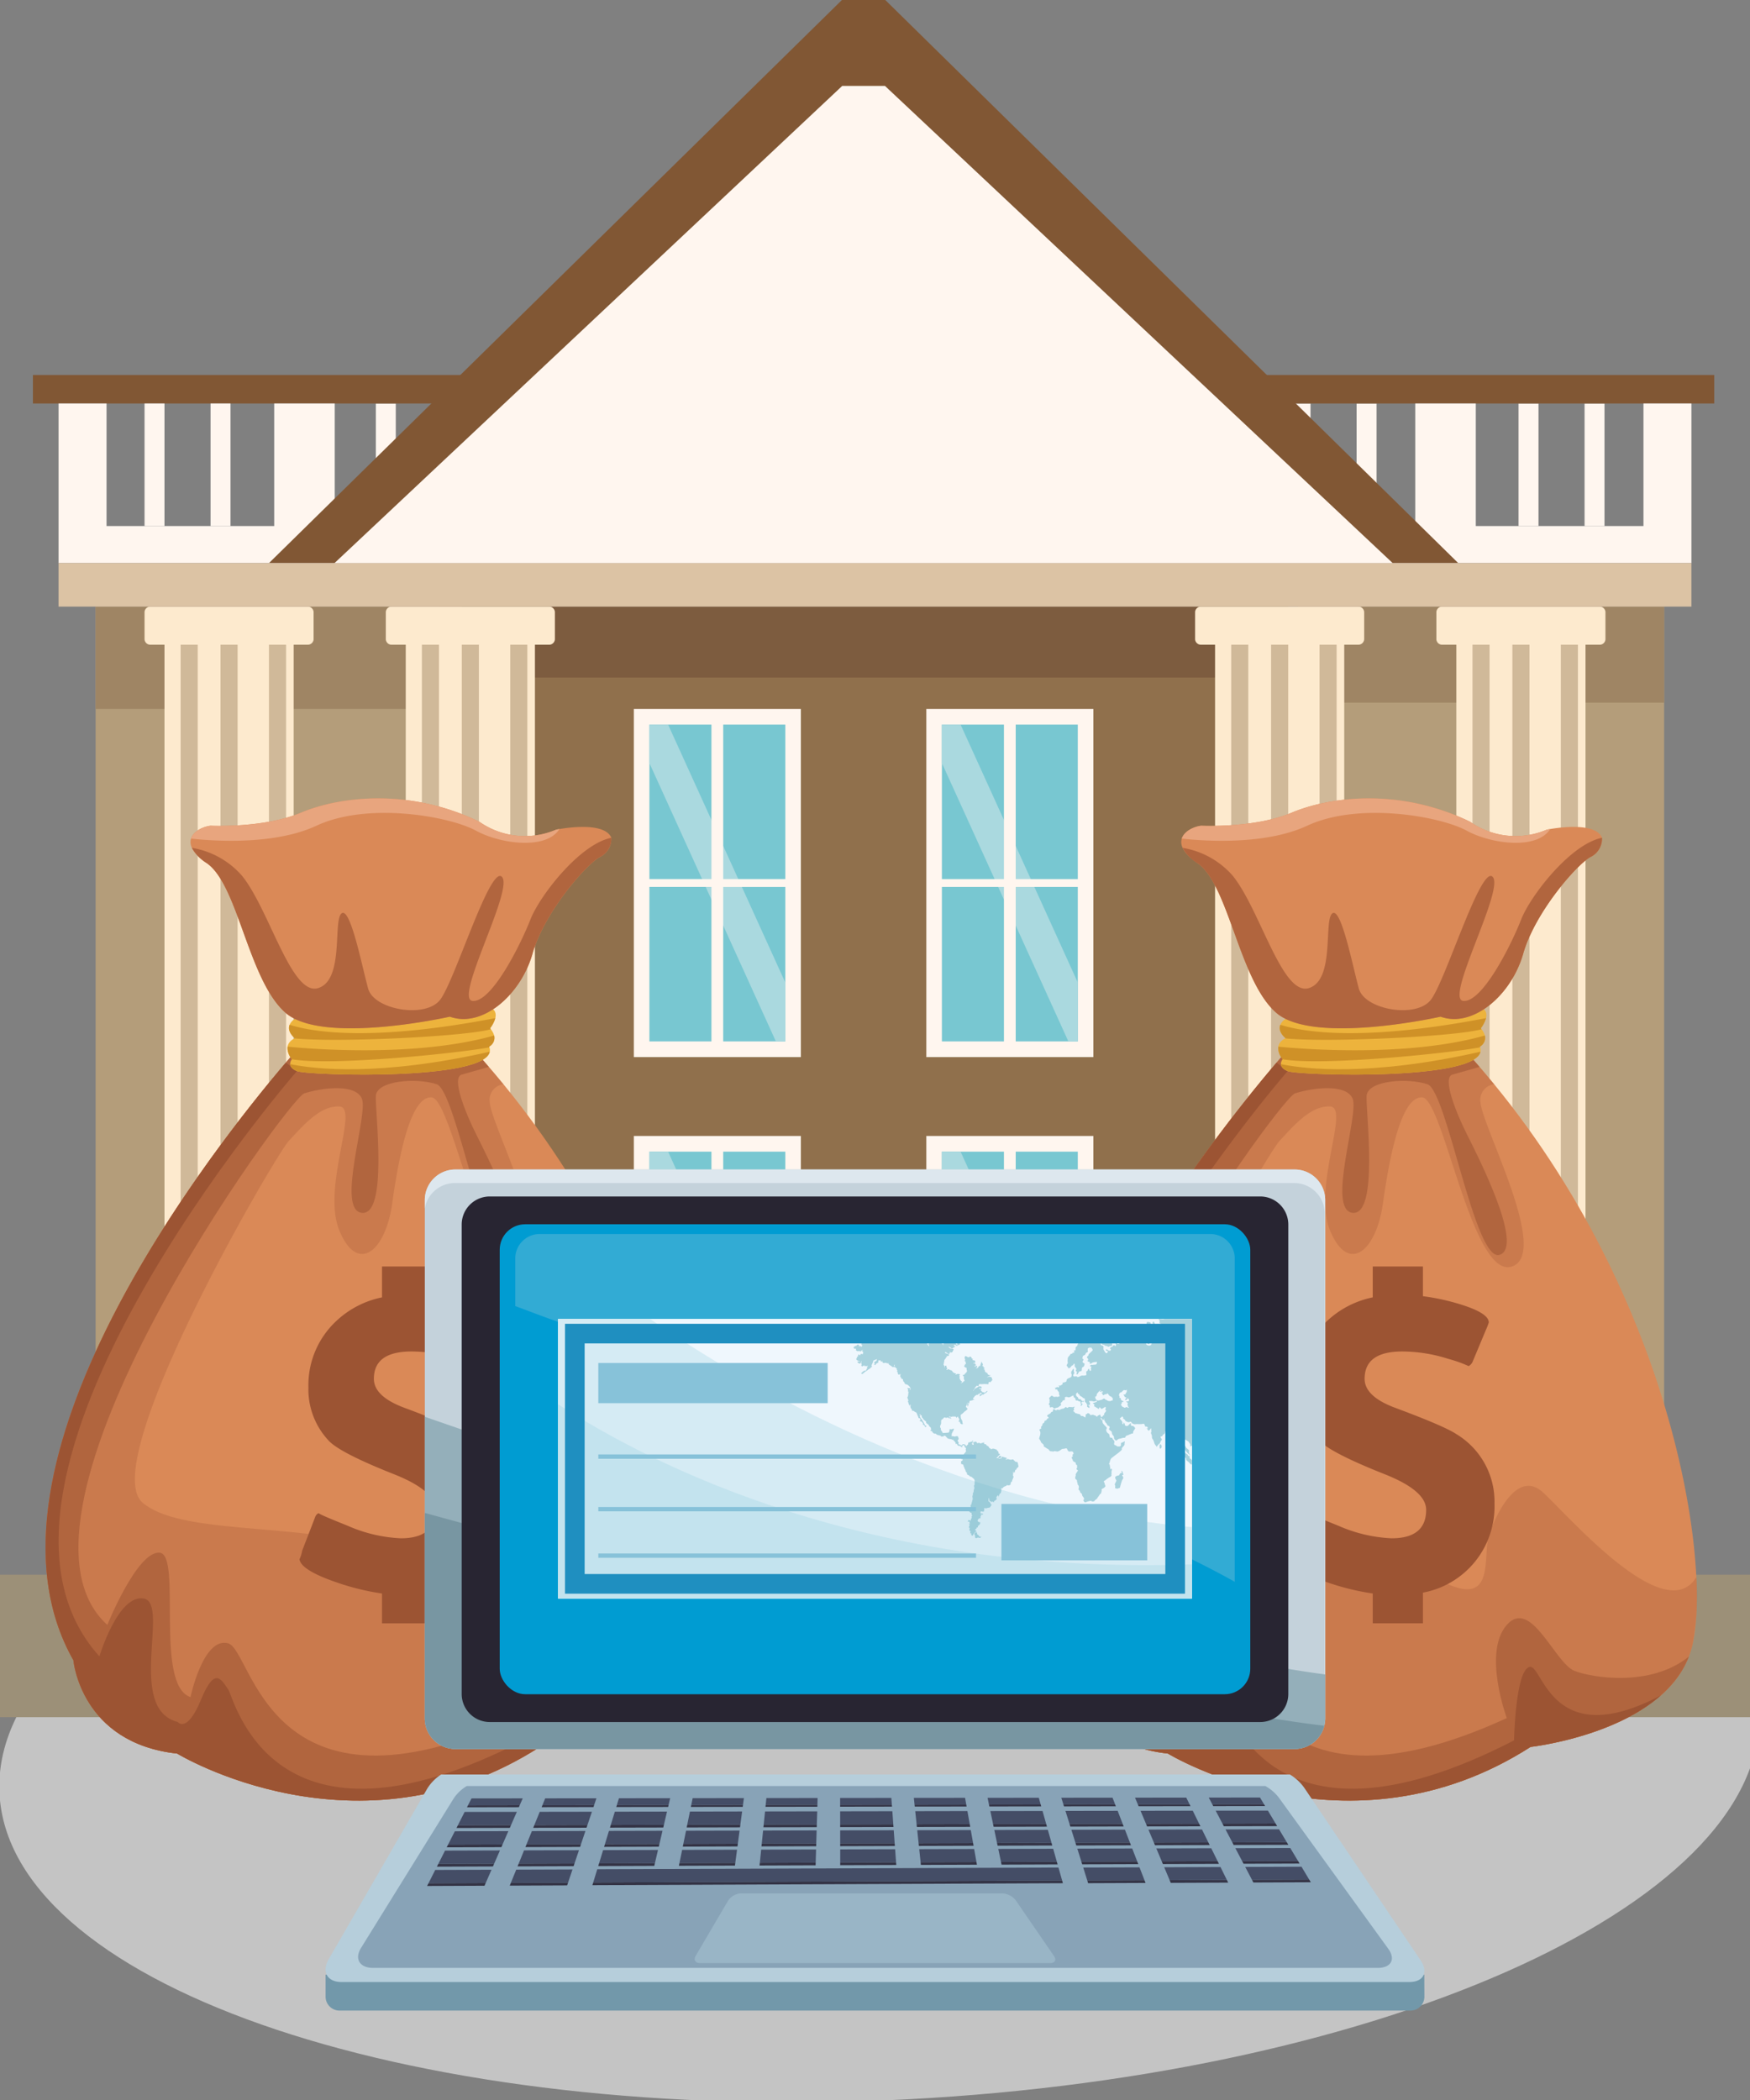 <svg xmlns="http://www.w3.org/2000/svg" xmlns:xlink="http://www.w3.org/1999/xlink" width="295" height="354" viewBox="0 0 295 354">
  <rect x="0" y="0" width="295" height="354" fill="#808080" stroke="none"/>
  <defs>
    <clipPath id="clip-path">
      <rect id="Rectángulo_422745" data-name="Rectángulo 422745" width="295" height="354" transform="translate(180 3479)" fill="#fff" stroke="#707070" stroke-width="1"/>
    </clipPath>
    <clipPath id="clip-path-2">
      <rect id="Rectángulo_422748" data-name="Rectángulo 422748" width="390.744" height="425.197" fill="none"/>
    </clipPath>
    <clipPath id="clip-path-3">
      <rect id="Rectángulo_422747" data-name="Rectángulo 422747" width="296.678" height="118.18" fill="none"/>
    </clipPath>
    <clipPath id="clip-path-5">
      <rect id="Rectángulo_422803" data-name="Rectángulo 422803" width="111.344" height="127.618" transform="translate(55.555 204.916)" fill="none"/>
    </clipPath>
    <clipPath id="clip-path-6">
      <rect id="Rectángulo_422804" data-name="Rectángulo 422804" width="111.345" height="127.618" transform="translate(222.563 204.916)" fill="none"/>
    </clipPath>
    <clipPath id="clip-path-7">
      <rect id="Rectángulo_422808" data-name="Rectángulo 422808" width="121.285" height="58.628" transform="translate(134.729 237.017)" fill="none"/>
    </clipPath>
    <clipPath id="clip-path-8">
      <rect id="Rectángulo_422811" data-name="Rectángulo 422811" width="106.851" height="47.101" transform="translate(141.946 251.351)" fill="none"/>
    </clipPath>
    <clipPath id="clip-path-9">
      <rect id="Rectángulo_422812" data-name="Rectángulo 422812" width="57.027" height="36.936" transform="translate(191.77 251.351)" fill="none"/>
    </clipPath>
  </defs>
  <g id="Grupo_1227962" data-name="Grupo 1227962" transform="translate(-180 -3476)">
    <g id="Enmascarar_grupo_1211527" data-name="Enmascarar grupo 1211527" transform="translate(0 -3)" clip-path="url(#clip-path)">
      <g id="Grupo_1227895" data-name="Grupo 1227895" transform="translate(-6611.872 -360.538)">
        <g id="Grupo_1227877" data-name="Grupo 1227877" transform="translate(6744 3810.538)">
          <g id="Grupo_1227876" data-name="Grupo 1227876" clip-path="url(#clip-path-2)">
            <g id="Grupo_1227875" data-name="Grupo 1227875" transform="translate(23.633)" style="mix-blend-mode: multiply;isolation: isolate">
              <g id="Grupo_1227874" data-name="Grupo 1227874" transform="translate(24.122 265.213)">
                <g id="Grupo_1227873" data-name="Grupo 1227873" clip-path="url(#clip-path-3)">
                  <path id="Trazado_1183441" data-name="Trazado 1183441" d="M320.8,342.1c.548,32.447-65.419,61.545-147.343,64.994S24.674,387.03,24.125,354.581s65.416-61.552,147.342-65S320.247,309.647,320.8,342.1" transform="translate(-24.122 -289.248)" fill="#c4c4c4"/>
                </g>
              </g>
            </g>
          </g>
        </g>
        <rect id="Rectángulo_422749" data-name="Rectángulo 422749" width="3.362" height="20.656" transform="translate(6855.227 3907.557)" fill="#fff6ef"/>
        <rect id="Rectángulo_422750" data-name="Rectángulo 422750" width="3.363" height="20.656" transform="translate(6866.355 3907.557)" fill="#fff6ef"/>
        <rect id="Rectángulo_422751" data-name="Rectángulo 422751" width="3.362" height="20.656" transform="translate(7009.427 3907.557)" fill="#fff6ef"/>
        <rect id="Rectángulo_422752" data-name="Rectángulo 422752" width="3.363" height="20.656" transform="translate(7020.555 3907.557)" fill="#fff6ef"/>
        <rect id="Rectángulo_422753" data-name="Rectángulo 422753" width="3.362" height="20.656" transform="translate(7047.856 3907.557)" fill="#fff6ef"/>
        <rect id="Rectángulo_422754" data-name="Rectángulo 422754" width="3.362" height="20.656" transform="translate(7058.984 3907.557)" fill="#fff6ef"/>
        <rect id="Rectángulo_422755" data-name="Rectángulo 422755" width="283.419" height="4.805" transform="translate(6797.421 3902.752)" fill="#815734"/>
        <path id="Trazado_1183442" data-name="Trazado 1183442" d="M324.913,97.019v20.656H296.649V97.019H286.442v20.656H258.181V97.019H247.973v20.656H219.711V97.019H209.5v20.656H181.241V97.019H171.033v20.656H142.771V97.019H132.564v20.656H104.3V97.019H94.095v20.656H65.832V97.019H57.745v26.9H333v-26.9Z" transform="translate(6744 3810.538)" fill="#fff6ef"/>
        <path id="Trazado_1183443" data-name="Trazado 1183443" d="M293.688,144.432H93.213l96.634-94.97h7.206Z" transform="translate(6744 3790.025)" fill="#815734"/>
        <rect id="Rectángulo_422756" data-name="Rectángulo 422756" width="143.151" height="163.191" transform="translate(6865.875 3941.798)" fill="#90704c"/>
        <rect id="Rectángulo_422757" data-name="Rectángulo 422757" width="143.151" height="11.956" transform="translate(6865.875 3941.798)" fill="#7d5c3f"/>
        <rect id="Rectángulo_422758" data-name="Rectángulo 422758" width="61.727" height="163.191" transform="translate(6807.991 3941.798)" fill="#b49d7a"/>
        <rect id="Rectángulo_422759" data-name="Rectángulo 422759" width="61.727" height="17.244" transform="translate(6807.991 3941.798)" fill="#9f8564"/>
        <rect id="Rectángulo_422760" data-name="Rectángulo 422760" width="61.728" height="163.191" transform="translate(7010.666 3941.798)" fill="#b49d7a"/>
        <rect id="Rectángulo_422761" data-name="Rectángulo 422761" width="61.728" height="16.185" transform="translate(7010.666 3941.798)" fill="#9f8564"/>
        <rect id="Rectángulo_422762" data-name="Rectángulo 422762" width="304.074" height="24.018" transform="translate(6787.335 4104.989)" fill="#9c9078"/>
        <g id="Grupo_1227894" data-name="Grupo 1227894" transform="translate(6744 3810.538)">
          <g id="Grupo_1227893" data-name="Grupo 1227893" clip-path="url(#clip-path-2)">
            <path id="Rectángulo_422763" data-name="Rectángulo 422763" d="M.962,0H27.541A.962.962,0,0,1,28.5.962V5.457a.961.961,0,0,1-.961.961H.961A.961.961,0,0,1,0,5.457V.962A.962.962,0,0,1,.962,0Z" transform="translate(72.236 288.033)" fill="#fdeace"/>
            <path id="Rectángulo_422764" data-name="Rectángulo 422764" d="M.96,0H27.541A.962.962,0,0,1,28.5.962V5.456a.961.961,0,0,1-.961.961H.961A.961.961,0,0,1,0,5.456V.96A.96.96,0,0,1,.96,0Z" transform="translate(72.236 131.26)" fill="#fdeace"/>
            <rect id="Rectángulo_422765" data-name="Rectángulo 422765" width="21.777" height="150.356" transform="translate(75.599 137.677)" fill="#fdeace"/>
            <rect id="Rectángulo_422766" data-name="Rectángulo 422766" width="2.883" height="150.356" transform="translate(78.321 137.677)" fill="#d0b999"/>
            <rect id="Rectángulo_422767" data-name="Rectángulo 422767" width="2.882" height="150.356" transform="translate(85.046 137.677)" fill="#d0b999"/>
            <rect id="Rectángulo_422768" data-name="Rectángulo 422768" width="2.883" height="150.356" transform="translate(93.212 137.677)" fill="#d0b999"/>
            <path id="Rectángulo_422769" data-name="Rectángulo 422769" d="M.962,0H27.541a.96.96,0,0,1,.96.96v4.5a.961.961,0,0,1-.961.961H.96A.96.96,0,0,1,0,5.458V.962A.962.962,0,0,1,.962,0Z" transform="translate(112.909 288.033)" fill="#fdeace"/>
            <path id="Rectángulo_422770" data-name="Rectángulo 422770" d="M.96,0H27.541a.96.96,0,0,1,.96.96v4.5a.961.961,0,0,1-.961.961H.96A.96.96,0,0,1,0,5.457V.96A.96.96,0,0,1,.96,0Z" transform="translate(112.909 131.26)" fill="#fdeace"/>
            <rect id="Rectángulo_422771" data-name="Rectángulo 422771" width="21.777" height="150.356" transform="translate(116.27 137.677)" fill="#fdeace"/>
            <rect id="Rectángulo_422772" data-name="Rectángulo 422772" width="2.882" height="150.356" transform="translate(118.992 137.677)" fill="#d0b999"/>
            <rect id="Rectángulo_422773" data-name="Rectángulo 422773" width="2.882" height="150.356" transform="translate(125.718 137.677)" fill="#d0b999"/>
            <rect id="Rectángulo_422774" data-name="Rectángulo 422774" width="2.883" height="150.356" transform="translate(133.883 137.677)" fill="#d0b999"/>
            <path id="Rectángulo_422775" data-name="Rectángulo 422775" d="M.962,0H27.541A.961.961,0,0,1,28.5.961v4.5a.961.961,0,0,1-.961.961H.961A.961.961,0,0,1,0,5.457V.962A.962.962,0,0,1,.962,0Z" transform="translate(249.333 288.033)" fill="#fdeace"/>
            <path id="Rectángulo_422776" data-name="Rectángulo 422776" d="M.96,0H27.541A.961.961,0,0,1,28.5.961V5.456a.961.961,0,0,1-.961.961H.961A.961.961,0,0,1,0,5.456V.96A.96.96,0,0,1,.96,0Z" transform="translate(249.333 131.26)" fill="#fdeace"/>
            <rect id="Rectángulo_422777" data-name="Rectángulo 422777" width="21.775" height="150.356" transform="translate(252.697 137.677)" fill="#fdeace"/>
            <rect id="Rectángulo_422778" data-name="Rectángulo 422778" width="2.881" height="150.356" transform="translate(255.418 137.677)" fill="#d0b999"/>
            <rect id="Rectángulo_422779" data-name="Rectángulo 422779" width="2.883" height="150.356" transform="translate(262.143 137.677)" fill="#d0b999"/>
            <rect id="Rectángulo_422780" data-name="Rectángulo 422780" width="2.881" height="150.356" transform="translate(270.31 137.677)" fill="#d0b999"/>
            <path id="Rectángulo_422781" data-name="Rectángulo 422781" d="M.962,0H27.541a.96.96,0,0,1,.96.96v4.5a.961.961,0,0,1-.961.961H.96A.96.96,0,0,1,0,5.458V.962A.962.962,0,0,1,.962,0Z" transform="translate(290.005 288.033)" fill="#fdeace"/>
            <path id="Rectángulo_422782" data-name="Rectángulo 422782" d="M.96,0H27.541a.96.96,0,0,1,.96.96v4.5a.961.961,0,0,1-.961.961H.96A.96.96,0,0,1,0,5.457V.96A.96.96,0,0,1,.96,0Z" transform="translate(290.005 131.26)" fill="#fdeace"/>
            <rect id="Rectángulo_422783" data-name="Rectángulo 422783" width="21.777" height="150.356" transform="translate(293.367 137.677)" fill="#fdeace"/>
            <rect id="Rectángulo_422784" data-name="Rectángulo 422784" width="2.882" height="150.356" transform="translate(296.089 137.677)" fill="#d0b999"/>
            <rect id="Rectángulo_422785" data-name="Rectángulo 422785" width="2.882" height="150.356" transform="translate(302.815 137.677)" fill="#d0b999"/>
            <rect id="Rectángulo_422786" data-name="Rectángulo 422786" width="2.882" height="150.356" transform="translate(310.981 137.677)" fill="#d0b999"/>
            <rect id="Rectángulo_422787" data-name="Rectángulo 422787" width="275.253" height="7.341" transform="translate(57.744 123.919)" fill="#dcc3a4"/>
            <path id="Trazado_1183444" data-name="Trazado 1183444" d="M282.639,140.948H104.261l85.586-80.437h7.206Z" transform="translate(0 -17.029)" fill="#fff6ef"/>
            <rect id="Rectángulo_422788" data-name="Rectángulo 422788" width="3.363" height="20.656" transform="translate(72.236 97.019)" fill="#fff6ef"/>
            <rect id="Rectángulo_422789" data-name="Rectángulo 422789" width="3.363" height="20.656" transform="translate(83.365 97.019)" fill="#fff6ef"/>
            <rect id="Rectángulo_422790" data-name="Rectángulo 422790" width="28.156" height="58.692" transform="translate(154.72 148.504)" fill="#fff6ef"/>
            <rect id="Rectángulo_422791" data-name="Rectángulo 422791" width="22.907" height="53.405" transform="translate(157.344 151.146)" fill="#78c7d1"/>
            <path id="Trazado_1183445" data-name="Trazado 1183445" d="M160.494,151.147h-3.15v6.489l21.319,46.916h1.588v-9.927Z" fill="#aad9df"/>
            <path id="Trazado_1183446" data-name="Trazado 1183446" d="M181.487,177.188h-11.7V150.354H167.8v26.834h-11.7v1.322h11.7v26.834h1.983V178.51h11.7Z" fill="#fff6ef"/>
            <rect id="Rectángulo_422792" data-name="Rectángulo 422792" width="28.156" height="58.692" transform="translate(204.025 148.504)" fill="#fff6ef"/>
            <rect id="Rectángulo_422793" data-name="Rectángulo 422793" width="22.908" height="53.405" transform="translate(206.649 151.146)" fill="#78c7d1"/>
            <path id="Trazado_1183447" data-name="Trazado 1183447" d="M209.8,151.147h-3.15v6.489l21.319,46.916h1.589v-9.927Z" fill="#aad9df"/>
            <path id="Trazado_1183448" data-name="Trazado 1183448" d="M230.792,177.188h-11.7V150.354h-1.983v26.834h-11.7v1.322h11.7v26.834h1.983V178.51h11.7Z" fill="#fff6ef"/>
            <rect id="Rectángulo_422794" data-name="Rectángulo 422794" width="28.156" height="58.691" transform="translate(154.72 220.492)" fill="#fff6ef"/>
            <rect id="Rectángulo_422795" data-name="Rectángulo 422795" width="22.907" height="53.403" transform="translate(157.344 223.136)" fill="#78c7d1"/>
            <path id="Trazado_1183449" data-name="Trazado 1183449" d="M160.494,223.136h-3.15v6.489l21.319,46.914h1.588v-9.927Z" fill="#aad9df"/>
            <path id="Trazado_1183450" data-name="Trazado 1183450" d="M181.487,249.177h-11.7V222.343H167.8v26.834h-11.7V250.5h11.7v26.834h1.983V250.5h11.7Z" fill="#fff6ef"/>
            <rect id="Rectángulo_422796" data-name="Rectángulo 422796" width="28.156" height="58.691" transform="translate(204.025 220.492)" fill="#fff6ef"/>
            <rect id="Rectángulo_422797" data-name="Rectángulo 422797" width="22.908" height="53.403" transform="translate(206.649 223.136)" fill="#78c7d1"/>
            <path id="Trazado_1183451" data-name="Trazado 1183451" d="M209.8,223.136h-3.15v6.489l21.319,46.914h1.589v-9.927Z" fill="#aad9df"/>
            <path id="Trazado_1183452" data-name="Trazado 1183452" d="M230.792,249.177h-11.7V222.343h-1.983v26.834h-11.7V250.5h11.7v26.834h1.983V250.5h11.7Z" fill="#fff6ef"/>
            <rect id="Rectángulo_422798" data-name="Rectángulo 422798" width="80.107" height="5.201" transform="translate(155.317 291.243)" fill="#b49d7a"/>
            <rect id="Rectángulo_422799" data-name="Rectángulo 422799" width="93.033" height="5.201" transform="translate(148.615 296.157)" fill="#c9b499"/>
            <rect id="Rectángulo_422800" data-name="Rectángulo 422800" width="116.73" height="5.203" transform="translate(136.767 301.358)" fill="#ddc9b5"/>
            <rect id="Rectángulo_422801" data-name="Rectángulo 422801" width="129.518" height="5.202" transform="translate(130.372 306.46)" fill="#efe0d2"/>
            <rect id="Rectángulo_422802" data-name="Rectángulo 422802" width="146.513" height="6.807" transform="translate(121.874 311.662)" fill="#fffaf6"/>
            <path id="Trazado_1183453" data-name="Trazado 1183453" d="M99.223,204.512s-60.688,66.1-38.977,104.372c0,0,1.209,13.937,17.487,15.718,0,0,30.4,18.571,61.144-1.118,0,0,23.979-2.655,27.3-17.254s-3.981-62.16-38.161-99.941Z" fill="#da8957"/>
            <g id="Grupo_1227880" data-name="Grupo 1227880" opacity="0.4">
              <g id="Grupo_1227879" data-name="Grupo 1227879">
                <g id="Grupo_1227878" data-name="Grupo 1227878" clip-path="url(#clip-path-5)">
                  <path id="Trazado_1183454" data-name="Trazado 1183454" d="M138.877,323.484s23.979-2.655,27.3-17.254a44.378,44.378,0,0,0,.642-11.371c-5.289,8.669-21.641-10.456-25.86-14.291-4.866-4.424-8.627,5.972-8.627,5.972-2.433,3.319,2.536,16.371-11.724,7.079s-40.7-4.646-48.666-11.281,22.341-58.622,24.648-61.056,5.214-5.972,8.533-5.751-3.1,13.715,0,21.016,7.742,3.318,8.857-4.646,3.089-18.139,6.628-17.917,8.406,30.525,15.043,28.535-4.868-23.449-5.213-27.651a2.651,2.651,0,0,1,2.3-3.089q-2.271-2.774-4.725-5.49l-12.027-.742c-5.551-.03-11.471-.282-17.127-.631-4.991,5.557-59.336,67.44-38.613,103.968,0,0,1.208,13.936,17.487,15.718,0,0,30.4,18.571,61.144-1.118" fill="#b1653e"/>
                </g>
              </g>
            </g>
            <path id="Trazado_1183455" data-name="Trazado 1183455" d="M165.555,308.257c-6.527,5.25-16.5,3.512-19.289,2.4-3.319-1.328-7.3-12.389-11.4-7.743s0,15.706,0,15.706c-41.927,19.245-44.346-11.5-48.549-12.61s-6.33,9.07-6.33,9.07c-6.111-1.99-1.412-23.889-5.173-24.333s-8.849,12.167-8.849,12.167C45.392,284.329,96.492,214.2,99.148,213.319s8.627-1.768,9.732.885-4.424,18.8,0,19.247,2.212-17.034,2.347-19.69,6.944-3.1,10.262-1.989,7.964,30.084,12.167,28.757-3.76-16.814-5.531-20.352-4.2-9.511-2.432-10.028c.873-.254,2.824-.806,4.577-1.3q-1.11-1.287-2.257-2.562l-28.79-1.777s-60.689,66.1-38.977,104.372c0,0,1.208,13.937,17.487,15.718,0,0,30.4,18.571,61.144-1.117,0,0,21.723-2.406,26.678-15.227" fill="#b1653e"/>
            <path id="Trazado_1183456" data-name="Trazado 1183456" d="M160.855,314.783c-18.495,9.77-19.9-5.195-22.11-4.793-2.434.441-2.656,12.388-2.656,12.388-42.472,21.9-48.666-7.079-49.772-8.627s-2.212-3.983-4.565,1.769-3.911,3.761-3.911,3.761c-8.7-2.213-1.34-19.913-5.682-20.8s-7.531,9.734-7.531,9.734c-26.776-29.643,33.3-98.661,33.3-98.661l-1.87-1.432C83.874,222.44,41.568,275.961,60.247,308.884c0,0,1.208,13.936,17.486,15.717,0,0,30.4,18.572,61.144-1.117,0,0,13.877-1.538,21.978-8.7" fill="#9c5433"/>
            <path id="Trazado_1183457" data-name="Trazado 1183457" d="M97.579,200.748s-2.231,1.291,0,3.282c0,0-2.448.885-.5,3.538,0,0-1.053,1.219.847,1.992s34.84,1.77,32.407-4.129c0,0,1.9-1.023.154-3.091,0,0,1.725-2.145.509-3.214s-33.421,1.622-33.421,1.622" fill="#edb33c"/>
            <path id="Trazado_1183458" data-name="Trazado 1183458" d="M83.346,168.193s8.97.455,15.274-2.2,18.112-4.271,30.057,1.535a13.375,13.375,0,0,0,12.941,1.328s7.964-1.658,9.291,1.327a3.393,3.393,0,0,1-1.991,3.318c-2.323,1.328-9.291,9.291-11.282,16.26s-8.461,12.578-13.936,10.617c0,0-21.439,4.824-27.707-.663S88.026,178.148,82.72,174.5s-1.65-6.027.626-6.305" fill="#da8957"/>
            <path id="Trazado_1183459" data-name="Trazado 1183459" d="M137.636,189.761c1.991-6.969,8.959-14.932,11.282-16.259a3.428,3.428,0,0,0,2-3.274c-5.354,1.07-12.073,9.811-13.611,13.725-1.825,4.646-6.636,14.1-9.788,13.771s6.968-18.748,4.977-20.9-7.963,17.587-10.452,20.74-11.116,1.659-12.111-1.9-2.987-13.856-4.48-12.691.5,11.277-3.982,12.6-8.13-13.107-12.775-18.914a14.257,14.257,0,0,0-8.473-4.733,6.92,6.92,0,0,0,2.5,2.577c5.306,3.65,7,19.731,13.273,25.219s27.707.663,27.707.663c5.475,1.96,11.946-3.65,13.936-10.618" fill="#b1653e"/>
            <path id="Trazado_1183460" data-name="Trazado 1183460" d="M101.219,168.193c8.711-4.065,22.48-1.576,26.877.83,4.136,2.263,11.864,3.275,14.081-.27-.351.061-.559.1-.559.1a13.375,13.375,0,0,1-12.941-1.328c-11.945-5.806-23.753-4.19-30.057-1.535s-15.274,2.2-15.274,2.2c-1.234.151-2.872.921-3.269,2.174,3.384.378,13.918,1.2,21.142-2.174" fill="#e8a57e"/>
            <path id="Trazado_1183461" data-name="Trazado 1183461" d="M130.619,202.5c-.041-.053-.083-.1-.128-.16a5.122,5.122,0,0,0,.877-1.712c-20.24,3.885-30.314,2.49-34.675,1.125-.225.564-.16,1.344.886,2.277a.28.28,0,0,0-.034.014c7.225.73,28.743-.314,33.074-1.544" fill="#cf9127"/>
            <path id="Trazado_1183462" data-name="Trazado 1183462" d="M96.349,205.438a2.874,2.874,0,0,0,.725,2.118c6.634,1.194,28.342-1.044,33.3-2.01-.013-.038-.022-.076-.038-.115a1.7,1.7,0,0,0,.837-1.875c-13.194,3.736-30.945,2.266-34.824,1.882" fill="#cf9127"/>
            <path id="Trazado_1183463" data-name="Trazado 1183463" d="M130.435,206.289c-18.539,4.2-29.465,2.945-33.64,2.1.022.379.273.818,1.134,1.17,1.8.734,31.516,1.667,32.506-3.271" fill="#cf9127"/>
            <path id="Trazado_1183464" data-name="Trazado 1183464" d="M132.79,282.46a13.288,13.288,0,0,0-6.433-11.714q-2.016-1.344-10.275-4.417-5.184-1.922-5.184-4.9,0-4.608,6.336-4.607a25.642,25.642,0,0,1,7.779,1.247,21.846,21.846,0,0,1,3.42,1.217,1.529,1.529,0,0,0,.709-.832l2.208-5.282a10.721,10.721,0,0,0,.48-1.247q0-1.63-5.184-3.169a38.052,38.052,0,0,0-5.921-1.256v-5.008h-8.459v5.21a15.8,15.8,0,0,0-7.705,3.983,14.776,14.776,0,0,0-4.7,11.187,12.613,12.613,0,0,0,3.457,9.024q1.918,2.018,10.849,5.569,7.105,2.784,7.106,6.048,0,4.806-5.857,4.8a24.961,24.961,0,0,1-8.93-2.112q-5.282-2.112-4.8-2.112c-.323,0-.578.286-.771.864L98.8,290.43a5.127,5.127,0,0,1-.445,1.416c.176,1.233,2.262,2.534,6.3,3.912a41.2,41.2,0,0,0,7.61,1.863v5.026h8.459v-5.169A14.769,14.769,0,0,0,132.79,282.46" fill="#9c5433"/>
            <path id="Trazado_1183465" data-name="Trazado 1183465" d="M266.232,204.512s-60.689,66.1-38.977,104.372c0,0,1.207,13.937,17.487,15.718,0,0,30.4,18.571,61.143-1.118,0,0,23.98-2.655,27.3-17.254s-3.982-62.16-38.161-99.941Z" fill="#da8957"/>
            <g id="Grupo_1227883" data-name="Grupo 1227883" opacity="0.4">
              <g id="Grupo_1227882" data-name="Grupo 1227882">
                <g id="Grupo_1227881" data-name="Grupo 1227881" clip-path="url(#clip-path-6)">
                  <path id="Trazado_1183466" data-name="Trazado 1183466" d="M305.885,323.484s23.979-2.655,27.3-17.254a44.47,44.47,0,0,0,.642-11.371c-5.289,8.669-21.641-10.456-25.86-14.291-4.867-4.424-8.628,5.972-8.628,5.972-2.432,3.319,2.536,16.371-11.723,7.079s-40.705-4.646-48.667-11.281,22.341-58.622,24.648-61.056,5.215-5.972,8.533-5.751-3.1,13.715,0,21.016,7.742,3.318,8.858-4.646,3.088-18.139,6.628-17.917,8.4,30.525,15.042,28.535-4.867-23.449-5.213-27.651a2.651,2.651,0,0,1,2.3-3.089q-2.271-2.774-4.725-5.49l-12.027-.742c-5.552-.03-11.471-.282-17.127-.631-4.991,5.557-59.337,67.44-38.613,103.968,0,0,1.207,13.936,17.487,15.718,0,0,30.4,18.571,61.143-1.118" fill="#b1653e"/>
                </g>
              </g>
            </g>
            <path id="Trazado_1183467" data-name="Trazado 1183467" d="M332.564,308.257c-6.527,5.25-16.5,3.512-19.29,2.4-3.318-1.328-7.3-12.389-11.4-7.743s0,15.706,0,15.706c-41.927,19.245-44.345-11.5-48.549-12.61s-6.33,9.07-6.33,9.07c-6.11-1.99-1.412-23.889-5.173-24.333s-8.849,12.167-8.849,12.167C212.4,284.329,263.5,214.2,266.156,213.319s8.627-1.768,9.733.885-4.425,18.8,0,19.247,2.212-17.034,2.347-19.69,6.944-3.1,10.263-1.989,7.962,30.084,12.166,28.757-3.761-16.814-5.531-20.352-4.2-9.511-2.433-10.028c.874-.254,2.825-.806,4.578-1.3-.74-.858-1.489-1.714-2.257-2.562l-28.79-1.777s-60.689,66.1-38.977,104.372c0,0,1.207,13.937,17.487,15.718,0,0,30.4,18.571,61.143-1.117,0,0,21.723-2.406,26.679-15.227" fill="#b1653e"/>
            <path id="Trazado_1183468" data-name="Trazado 1183468" d="M327.864,314.783c-18.5,9.77-19.9-5.195-22.111-4.793-2.433.441-2.655,12.388-2.655,12.388-42.472,21.9-48.667-7.079-49.773-8.627s-2.211-3.983-4.564,1.769-3.912,3.761-3.912,3.761c-8.7-2.213-1.339-19.913-5.681-20.8s-7.532,9.734-7.532,9.734c-26.775-29.643,33.3-98.661,33.3-98.661l-1.869-1.432c-12.185,14.313-54.491,67.834-35.812,100.757,0,0,1.207,13.936,17.486,15.717,0,0,30.4,18.572,61.143-1.117,0,0,13.876-1.538,21.979-8.7" fill="#9c5433"/>
            <path id="Trazado_1183469" data-name="Trazado 1183469" d="M264.586,200.748s-2.23,1.291,0,3.282c0,0-2.448.885-.5,3.538,0,0-1.052,1.219.847,1.992s34.84,1.77,32.407-4.129c0,0,1.9-1.023.154-3.091,0,0,1.725-2.145.509-3.214s-33.421,1.622-33.421,1.622" fill="#edb33c"/>
            <path id="Trazado_1183470" data-name="Trazado 1183470" d="M250.354,168.193s8.971.455,15.274-2.2,18.113-4.271,30.058,1.535a13.373,13.373,0,0,0,12.94,1.328s7.964-1.658,9.292,1.327a3.393,3.393,0,0,1-1.992,3.318c-2.322,1.328-9.291,9.291-11.281,16.26s-8.462,12.578-13.938,10.617c0,0-21.438,4.824-27.706-.663s-7.966-21.568-13.272-25.218-1.65-6.027.625-6.305" fill="#da8957"/>
            <path id="Trazado_1183471" data-name="Trazado 1183471" d="M304.645,189.761c1.99-6.969,8.959-14.932,11.281-16.259a3.426,3.426,0,0,0,2-3.274c-5.353,1.07-12.072,9.811-13.61,13.725-1.825,4.646-6.636,14.1-9.789,13.771s6.969-18.748,4.977-20.9-7.963,17.587-10.452,20.74-11.115,1.659-12.111-1.9-2.986-13.856-4.481-12.691.5,11.277-3.981,12.6-8.129-13.107-12.774-18.914a14.262,14.262,0,0,0-8.475-4.733,6.937,6.937,0,0,0,2.5,2.577c5.306,3.65,7,19.731,13.272,25.219s27.706.663,27.706.663c5.476,1.96,11.948-3.65,13.938-10.618" fill="#b1653e"/>
            <path id="Trazado_1183472" data-name="Trazado 1183472" d="M268.227,168.193c8.711-4.065,22.48-1.576,26.878.83,4.135,2.263,11.864,3.275,14.08-.27-.351.061-.559.1-.559.1a13.373,13.373,0,0,1-12.94-1.328c-11.945-5.806-23.753-4.19-30.058-1.535s-15.274,2.2-15.274,2.2c-1.234.151-2.871.921-3.269,2.174,3.385.378,13.918,1.2,21.142-2.174" fill="#e8a57e"/>
            <path id="Trazado_1183473" data-name="Trazado 1183473" d="M297.626,202.5c-.04-.053-.082-.1-.128-.16a5.136,5.136,0,0,0,.878-1.712c-20.24,3.885-30.314,2.49-34.675,1.125-.225.564-.161,1.344.885,2.277a.24.24,0,0,0-.033.014c7.225.73,28.743-.314,33.073-1.544" fill="#cf9127"/>
            <path id="Trazado_1183474" data-name="Trazado 1183474" d="M263.357,205.438a2.883,2.883,0,0,0,.725,2.118c6.635,1.194,28.343-1.044,33.3-2.01-.012-.038-.022-.076-.038-.115a1.706,1.706,0,0,0,.838-1.875c-13.193,3.736-30.946,2.266-34.825,1.882" fill="#cf9127"/>
            <path id="Trazado_1183475" data-name="Trazado 1183475" d="M297.443,206.289c-18.539,4.2-29.464,2.945-33.64,2.1.022.379.274.818,1.134,1.17,1.8.734,31.516,1.667,32.506-3.271" fill="#cf9127"/>
            <path id="Trazado_1183476" data-name="Trazado 1183476" d="M299.8,282.46a13.287,13.287,0,0,0-6.434-11.714q-2.016-1.344-10.275-4.417-5.182-1.922-5.184-4.9,0-4.608,6.337-4.607a25.636,25.636,0,0,1,7.778,1.247,21.744,21.744,0,0,1,3.42,1.217,1.531,1.531,0,0,0,.71-.832l2.207-5.282a10.5,10.5,0,0,0,.48-1.247q0-1.63-5.184-3.169a38.041,38.041,0,0,0-5.92-1.256v-5.008h-8.459v5.21a15.8,15.8,0,0,0-7.7,3.983,14.777,14.777,0,0,0-4.706,11.187,12.613,12.613,0,0,0,3.457,9.024q1.92,2.018,10.85,5.569,7.1,2.784,7.105,6.048,0,4.806-5.856,4.8a24.97,24.97,0,0,1-8.931-2.112q-5.282-2.112-4.8-2.112c-.322,0-.576.286-.769.864l-2.111,5.473a5.1,5.1,0,0,1-.446,1.416c.177,1.233,2.263,2.534,6.3,3.912a41.176,41.176,0,0,0,7.61,1.863v5.026h8.459v-5.169A14.769,14.769,0,0,0,299.8,282.46" fill="#9c5433"/>
            <path id="Trazado_1183477" data-name="Trazado 1183477" d="M102.758,361.867v3.682a2.349,2.349,0,0,0,2.319,2.379H285.665a2.351,2.351,0,0,0,2.319-2.379l-.017-3.682Z" fill="#7298aa"/>
            <path id="Trazado_1183478" data-name="Trazado 1183478" d="M267.726,330.361a8.168,8.168,0,0,0-2.412-2.231H122.234a7.607,7.607,0,0,0-2.351,2.4l-16.6,28.739c-1.222,2.116-.248,3.844,2.16,3.844H285.433c2.41,0,3.266-1.654,1.9-3.676Z" fill="#b6cedb"/>
            <path id="Trazado_1183479" data-name="Trazado 1183479" d="M263.446,332.028a7.488,7.488,0,0,0-2.27-1.957H126.56a6.924,6.924,0,0,0-2.212,2.1l-15.615,25.192c-1.147,1.853-.233,3.369,2.034,3.369H280.106c2.267,0,3.071-1.449,1.79-3.222Z" fill="#88a3b7"/>
            <path id="Trazado_1183480" data-name="Trazado 1183480" d="M135.474,333.323l-8.72.013.6-1.174,8.636-.01Z" fill="#444d66"/>
            <path id="Trazado_1183481" data-name="Trazado 1183481" d="M135.334,333.64l-8.74.014.16-.318,8.72-.013Z" fill="#333345"/>
            <path id="Trazado_1183482" data-name="Trazado 1183482" d="M148.022,333.306l-8.719.012.476-1.17,8.634-.009Z" fill="#444d66"/>
            <path id="Trazado_1183483" data-name="Trazado 1183483" d="M147.915,333.621l-8.739.013.128-.317,8.718-.012Z" fill="#333345"/>
            <path id="Trazado_1183484" data-name="Trazado 1183484" d="M160.569,333.287l-8.719.011.357-1.164,8.635-.012Z" fill="#444d66"/>
            <path id="Trazado_1183485" data-name="Trazado 1183485" d="M160.5,333.6l-8.741.013.1-.317,8.719-.01Z" fill="#333345"/>
            <path id="Trazado_1183486" data-name="Trazado 1183486" d="M173.116,333.269l-8.718.012.237-1.161,8.636-.012Z" fill="#444d66"/>
            <path id="Trazado_1183487" data-name="Trazado 1183487" d="M173.075,333.583l-8.741.014.064-.316,8.718-.012Z" fill="#333345"/>
            <path id="Trazado_1183488" data-name="Trazado 1183488" d="M185.664,333.251l-8.718.012.118-1.158,8.635-.01Z" fill="#444d66"/>
            <path id="Trazado_1183489" data-name="Trazado 1183489" d="M185.655,333.564l-8.741.014.032-.315,8.718-.012Z" fill="#333345"/>
            <path id="Trazado_1183490" data-name="Trazado 1183490" d="M198.211,333.234l-8.719.011V332.09l8.636-.01Z" fill="#444d66"/>
            <path id="Trazado_1183491" data-name="Trazado 1183491" d="M198.235,333.544l-8.741.014v-.314l8.719-.011Z" fill="#333345"/>
            <path id="Trazado_1183492" data-name="Trazado 1183492" d="M210.758,333.214l-8.717.013-.121-1.152,8.635-.01Z" fill="#444d66"/>
            <path id="Trazado_1183493" data-name="Trazado 1183493" d="M210.814,333.527l-8.739.011-.033-.311,8.716-.013Z" fill="#333345"/>
            <path id="Trazado_1183494" data-name="Trazado 1183494" d="M223.306,333.2l-8.718.013-.24-1.148,8.637-.01Z" fill="#444d66"/>
            <path id="Trazado_1183495" data-name="Trazado 1183495" d="M223.394,333.506l-8.74.014-.066-.311,8.718-.013Z" fill="#333345"/>
            <path id="Trazado_1183496" data-name="Trazado 1183496" d="M235.854,333.178l-8.717.014-.359-1.146,8.635-.01Z" fill="#444d66"/>
            <path id="Trazado_1183497" data-name="Trazado 1183497" d="M235.973,333.487l-8.74.014-.1-.31,8.717-.014Z" fill="#333345"/>
            <path id="Trazado_1183498" data-name="Trazado 1183498" d="M248.4,333.16l-8.718.012-.479-1.141,8.636-.01Z" fill="#444d66"/>
            <path id="Trazado_1183499" data-name="Trazado 1183499" d="M248.554,333.469l-8.741.012-.129-.309,8.718-.012Z" fill="#333345"/>
            <path id="Trazado_1183500" data-name="Trazado 1183500" d="M260.949,333.142l-8.718.013-.6-1.138,8.635-.01Z" fill="#444d66"/>
            <path id="Trazado_1183501" data-name="Trazado 1183501" d="M261.134,333.449l-8.741.014-.162-.309,8.717-.013Z" fill="#333345"/>
            <path id="Trazado_1183502" data-name="Trazado 1183502" d="M134.01,336.672l-8.956.02,1.14-2.249,8.8-.016Z" fill="#444d66"/>
            <path id="Trazado_1183503" data-name="Trazado 1183503" d="M133.81,337.127l-8.987.02.231-.456,8.956-.019Z" fill="#333345"/>
            <path id="Trazado_1183504" data-name="Trazado 1183504" d="M146.9,336.644l-8.956.02.911-2.242,8.8-.014Z" fill="#444d66"/>
            <path id="Trazado_1183505" data-name="Trazado 1183505" d="M146.746,337.1l-8.986.02.183-.454,8.956-.02Z" fill="#333345"/>
            <path id="Trazado_1183506" data-name="Trazado 1183506" d="M159.788,336.615l-8.956.02.683-2.235,8.795-.014Z" fill="#444d66"/>
            <path id="Trazado_1183507" data-name="Trazado 1183507" d="M159.681,337.068l-8.987.02.137-.454,8.956-.019Z" fill="#333345"/>
            <path id="Trazado_1183508" data-name="Trazado 1183508" d="M172.675,336.587l-8.955.021.453-2.228,8.8-.017Z" fill="#444d66"/>
            <path id="Trazado_1183509" data-name="Trazado 1183509" d="M172.616,337.038l-8.986.021.09-.452,8.956-.02Z" fill="#333345"/>
            <path id="Trazado_1183510" data-name="Trazado 1183510" d="M185.564,336.56l-8.953.02.224-2.222,8.8-.015Z" fill="#444d66"/>
            <path id="Trazado_1183511" data-name="Trazado 1183511" d="M185.55,337.009l-8.986.021.047-.451,8.953-.019Z" fill="#333345"/>
            <path id="Trazado_1183512" data-name="Trazado 1183512" d="M198.454,336.531l-8.955.02,0-2.215,8.8-.015Z" fill="#444d66"/>
            <path id="Trazado_1183513" data-name="Trazado 1183513" d="M198.486,336.98,189.5,337v-.449l8.955-.02Z" fill="#333345"/>
            <path id="Trazado_1183514" data-name="Trazado 1183514" d="M211.343,336.5l-8.956.019-.232-2.207,8.795-.016Z" fill="#444d66"/>
            <path id="Trazado_1183515" data-name="Trazado 1183515" d="M211.422,336.951l-8.988.02-.047-.449,8.956-.019Z" fill="#333345"/>
            <path id="Trazado_1183516" data-name="Trazado 1183516" d="M224.231,336.475l-8.955.02-.461-2.2,8.8-.014Z" fill="#444d66"/>
            <path id="Trazado_1183517" data-name="Trazado 1183517" d="M224.358,336.92l-8.989.022-.093-.447,8.955-.02Z" fill="#333345"/>
            <path id="Trazado_1183518" data-name="Trazado 1183518" d="M237.121,336.447l-8.955.02-.69-2.2,8.8-.014Z" fill="#444d66"/>
            <path id="Trazado_1183519" data-name="Trazado 1183519" d="M237.292,336.891l-8.989.021-.138-.445,8.955-.019Z" fill="#333345"/>
            <path id="Trazado_1183520" data-name="Trazado 1183520" d="M250.008,336.419l-8.955.019-.917-2.187,8.8-.016Z" fill="#444d66"/>
            <path id="Trazado_1183521" data-name="Trazado 1183521" d="M250.227,336.861l-8.987.021-.187-.444,8.955-.019Z" fill="#333345"/>
            <path id="Trazado_1183522" data-name="Trazado 1183522" d="M262.9,336.391l-8.955.02L252.8,334.23l8.8-.015Z" fill="#444d66"/>
            <path id="Trazado_1183523" data-name="Trazado 1183523" d="M263.162,336.833l-8.987.02-.232-.443,8.955-.019Z" fill="#333345"/>
            <path id="Trazado_1183524" data-name="Trazado 1183524" d="M132.588,339.923l-9.185.027,1.139-2.249,9.025-.021Z" fill="#444d66"/>
            <path id="Trazado_1183525" data-name="Trazado 1183525" d="M132.389,340.379l-9.218.027.233-.456,9.184-.027Z" fill="#333345"/>
            <path id="Trazado_1183526" data-name="Trazado 1183526" d="M145.808,339.885l-9.186.027.913-2.242,9.026-.02Z" fill="#444d66"/>
            <path id="Trazado_1183527" data-name="Trazado 1183527" d="M145.656,340.339l-9.218.028.185-.455,9.185-.027Z" fill="#333345"/>
            <path id="Trazado_1183528" data-name="Trazado 1183528" d="M159.029,339.849l-9.186.025.682-2.235,9.026-.02Z" fill="#444d66"/>
            <path id="Trazado_1183529" data-name="Trazado 1183529" d="M158.922,340.3l-9.218.028.139-.453,9.185-.026Z" fill="#333345"/>
            <path id="Trazado_1183530" data-name="Trazado 1183530" d="M172.249,339.81l-9.186.025.455-2.226,9.026-.022Z" fill="#444d66"/>
            <path id="Trazado_1183531" data-name="Trazado 1183531" d="M172.19,340.261l-9.219.028.092-.453,9.186-.026Z" fill="#333345"/>
            <path id="Trazado_1183532" data-name="Trazado 1183532" d="M185.468,339.773l-9.184.025.225-2.22,9.025-.023Z" fill="#444d66"/>
            <path id="Trazado_1183533" data-name="Trazado 1183533" d="M185.455,340.222l-9.217.027.046-.451,9.185-.025Z" fill="#333345"/>
            <path id="Trazado_1183534" data-name="Trazado 1183534" d="M198.688,339.735l-9.186.026,0-2.215,9.028-.021Z" fill="#444d66"/>
            <path id="Trazado_1183535" data-name="Trazado 1183535" d="M198.721,340.183l-9.218.027v-.449l9.186-.026Z" fill="#333345"/>
            <path id="Trazado_1183536" data-name="Trazado 1183536" d="M211.909,339.7l-9.186.028-.231-2.209,9.027-.021Z" fill="#444d66"/>
            <path id="Trazado_1183537" data-name="Trazado 1183537" d="M211.988,340.144l-9.218.027-.047-.447,9.186-.028Z" fill="#333345"/>
            <path id="Trazado_1183538" data-name="Trazado 1183538" d="M225.129,339.659l-9.186.025-.46-2.2,9.026-.021Z" fill="#444d66"/>
            <path id="Trazado_1183539" data-name="Trazado 1183539" d="M225.255,340.1l-9.218.028-.093-.447,9.185-.025Z" fill="#333345"/>
            <path id="Trazado_1183540" data-name="Trazado 1183540" d="M238.348,339.621l-9.184.027-.69-2.2,9.027-.021Z" fill="#444d66"/>
            <path id="Trazado_1183541" data-name="Trazado 1183541" d="M238.52,340.065l-9.216.028-.14-.445,9.184-.027Z" fill="#333345"/>
            <path id="Trazado_1183542" data-name="Trazado 1183542" d="M251.569,339.583l-9.185.025-.918-2.188,9.028-.021Z" fill="#444d66"/>
            <path id="Trazado_1183543" data-name="Trazado 1183543" d="M251.789,340.026l-9.218.027-.186-.445,9.184-.025Z" fill="#333345"/>
            <path id="Trazado_1183544" data-name="Trazado 1183544" d="M264.789,339.546l-9.184.024-1.149-2.18,9.027-.021Z" fill="#444d66"/>
            <path id="Trazado_1183545" data-name="Trazado 1183545" d="M265.054,339.986l-9.218.027-.231-.443,9.184-.024Z" fill="#333345"/>
            <path id="Trazado_1183546" data-name="Trazado 1183546" d="M131.167,343.175l-9.414.033,1.139-2.248,9.255-.028Z" fill="#444d66"/>
            <path id="Trazado_1183547" data-name="Trazado 1183547" d="M130.968,343.63l-9.448.034.232-.457,9.414-.033Z" fill="#333345"/>
            <path id="Trazado_1183548" data-name="Trazado 1183548" d="M144.718,343.127l-9.416.033.911-2.241,9.257-.027Z" fill="#444d66"/>
            <path id="Trazado_1183549" data-name="Trazado 1183549" d="M144.565,343.582l-9.446.034.183-.456,9.416-.033Z" fill="#333345"/>
            <path id="Trazado_1183550" data-name="Trazado 1183550" d="M158.27,343.081l-9.416.032.683-2.234,9.256-.028Z" fill="#444d66"/>
            <path id="Trazado_1183551" data-name="Trazado 1183551" d="M158.163,343.532l-9.446.034.137-.454,9.416-.032Z" fill="#333345"/>
            <path id="Trazado_1183552" data-name="Trazado 1183552" d="M171.821,343.032l-9.415.034.453-2.229,9.258-.029Z" fill="#444d66"/>
            <path id="Trazado_1183553" data-name="Trazado 1183553" d="M171.761,343.484l-9.447.033.092-.451,9.415-.034Z" fill="#333345"/>
            <path id="Trazado_1183554" data-name="Trazado 1183554" d="M185.374,342.985l-9.417.034.226-2.223,9.256-.028Z" fill="#444d66"/>
            <path id="Trazado_1183555" data-name="Trazado 1183555" d="M185.359,343.435l-9.448.034.046-.45,9.417-.034Z" fill="#333345"/>
            <path id="Trazado_1183556" data-name="Trazado 1183556" d="M198.923,342.938l-9.415.032,0-2.214,9.257-.029Z" fill="#444d66"/>
            <path id="Trazado_1183557" data-name="Trazado 1183557" d="M198.956,343.385l-9.448.034v-.449l9.415-.032Z" fill="#333345"/>
            <path id="Trazado_1183558" data-name="Trazado 1183558" d="M212.476,342.889l-9.417.033-.231-2.207,9.256-.03Z" fill="#444d66"/>
            <path id="Trazado_1183559" data-name="Trazado 1183559" d="M212.555,343.336l-9.448.034-.048-.448,9.417-.033Z" fill="#333345"/>
            <path id="Trazado_1183560" data-name="Trazado 1183560" d="M226.026,342.842l-9.415.033-.46-2.2,9.256-.029Z" fill="#444d66"/>
            <path id="Trazado_1183561" data-name="Trazado 1183561" d="M226.153,343.287l-9.448.034-.094-.447,9.415-.032Z" fill="#333345"/>
            <path id="Trazado_1183562" data-name="Trazado 1183562" d="M239.578,342.794l-9.415.033-.69-2.2,9.256-.028Z" fill="#444d66"/>
            <path id="Trazado_1183563" data-name="Trazado 1183563" d="M239.749,343.238l-9.448.035-.139-.446,9.415-.033Z" fill="#333345"/>
            <path id="Trazado_1183564" data-name="Trazado 1183564" d="M253.129,342.746l-9.416.035-.917-2.189,9.257-.028Z" fill="#444d66"/>
            <path id="Trazado_1183565" data-name="Trazado 1183565" d="M253.349,343.19l-9.449.034-.187-.443,9.416-.035Z" fill="#333345"/>
            <path id="Trazado_1183566" data-name="Trazado 1183566" d="M266.68,342.7l-9.416.034-1.146-2.181,9.257-.029Z" fill="#444d66"/>
            <path id="Trazado_1183567" data-name="Trazado 1183567" d="M266.945,343.141l-9.447.033-.234-.442,9.416-.033Z" fill="#333345"/>
            <path id="Trazado_1183568" data-name="Trazado 1183568" d="M129.747,346.426l-9.646.041,1.139-2.248,9.487-.036Z" fill="#444d66"/>
            <path id="Trazado_1183569" data-name="Trazado 1183569" d="M129.547,346.882l-9.679.041.232-.456,9.646-.041Z" fill="#333345"/>
            <path id="Trazado_1183570" data-name="Trazado 1183570" d="M143.628,346.369l-9.646.04.913-2.241,9.485-.035Z" fill="#444d66"/>
            <path id="Trazado_1183571" data-name="Trazado 1183571" d="M143.475,346.823l-9.678.041.186-.456,9.645-.039Z" fill="#333345"/>
            <path id="Trazado_1183572" data-name="Trazado 1183572" d="M226.919,346.009l-79.049.327.682-2.235,77.748-.287Z" fill="#444d66"/>
            <path id="Trazado_1183573" data-name="Trazado 1183573" d="M227.045,346.454l-79.313.335.138-.454,79.049-.326Z" fill="#333345"/>
            <path id="Trazado_1183574" data-name="Trazado 1183574" d="M240.807,345.969l-9.646.039-.689-2.194,9.487-.035Z" fill="#444d66"/>
            <path id="Trazado_1183575" data-name="Trazado 1183575" d="M240.979,346.411l-9.679.04-.139-.443,9.646-.039Z" fill="#333345"/>
            <path id="Trazado_1183576" data-name="Trazado 1183576" d="M254.689,345.91l-9.646.04-.917-2.187,9.487-.036Z" fill="#444d66"/>
            <path id="Trazado_1183577" data-name="Trazado 1183577" d="M254.908,346.355l-9.678.039-.186-.443,9.645-.04Z" fill="#333345"/>
            <path id="Trazado_1183578" data-name="Trazado 1183578" d="M268.573,345.855l-9.647.039-1.146-2.182,9.487-.035Z" fill="#444d66"/>
            <path id="Trazado_1183579" data-name="Trazado 1183579" d="M268.836,346.294l-9.678.042-.233-.442,9.647-.039Z" fill="#333345"/>
            <path id="Trazado_1183580" data-name="Trazado 1183580" d="M224.922,359.918c.789,0,1.07-.532.623-1.186l-6.435-9.374a3.063,3.063,0,0,0-2.25-1.186H172.769a2.792,2.792,0,0,0-2.167,1.24l-5.446,9.266c-.4.683-.08,1.24.71,1.24Z" fill="#99b5c6"/>
            <path id="Rectángulo_422805" data-name="Rectángulo 422805" d="M5.155,0H146.627a5.155,5.155,0,0,1,5.155,5.155v87.38a5.156,5.156,0,0,1-5.156,5.156H5.156A5.156,5.156,0,0,1,0,92.535V5.155A5.155,5.155,0,0,1,5.155,0Z" transform="translate(119.481 226.142)" fill="#c4d2db"/>
            <path id="Trazado_1183581" data-name="Trazado 1183581" d="M266.107,226.143H124.636a5.156,5.156,0,0,0-5.155,5.156v1.409a5.156,5.156,0,0,1,5.081-4.283h141.47a5.157,5.157,0,0,1,5.155,5.157v85.969a5.124,5.124,0,0,0,.076-.872V231.3a5.157,5.157,0,0,0-5.156-5.156" fill="#dde7ee"/>
            <path id="Trazado_1183582" data-name="Trazado 1183582" d="M124.636,323.833H266.107a5.157,5.157,0,0,0,5.156-5.155v-7.416c-39.415-5.1-124.844-34.074-151.782-43.435v50.851a5.154,5.154,0,0,0,5.155,5.155" fill="#94afba"/>
            <path id="Trazado_1183583" data-name="Trazado 1183583" d="M124.636,323.833H266.107a5.154,5.154,0,0,0,5.005-3.92c-34.14-4-119.677-27.063-151.631-35.878v34.643a5.154,5.154,0,0,0,5.155,5.155" fill="#7896a2"/>
            <path id="Rectángulo_422806" data-name="Rectángulo 422806" d="M4.733,0H134.61a4.734,4.734,0,0,1,4.734,4.734V83.863a4.733,4.733,0,0,1-4.733,4.733H4.733A4.733,4.733,0,0,1,0,83.863V4.733A4.733,4.733,0,0,1,4.733,0Z" transform="translate(125.699 230.69)" fill="#282532"/>
            <rect id="Rectángulo_422807" data-name="Rectángulo 422807" width="126.524" height="79.221" rx="4.298" transform="translate(132.109 235.377)" fill="#009cd2"/>
            <g id="Grupo_1227886" data-name="Grupo 1227886" opacity="0.4">
              <g id="Grupo_1227885" data-name="Grupo 1227885">
                <g id="Grupo_1227884" data-name="Grupo 1227884" clip-path="url(#clip-path-7)">
                  <path id="Trazado_1183584" data-name="Trazado 1183584" d="M141.15,251.542c5.4,1.885,10.9,3.53,16.339,5.292,18.765,6.073,37.5,12.284,55.874,19.479,9.125,3.573,18.166,7.375,27.041,11.532,5.249,2.46,10.53,4.962,15.61,7.8V241.138a4.121,4.121,0,0,0-4.12-4.121H138.849a4.121,4.121,0,0,0-4.12,4.121v8.03c2.143.789,4.272,1.623,6.421,2.374" fill="#7cc0d8"/>
                </g>
              </g>
            </g>
            <rect id="Rectángulo_422809" data-name="Rectángulo 422809" width="106.852" height="47.102" transform="translate(141.945 251.35)" fill="#eff7fd"/>
            <rect id="Rectángulo_422810" data-name="Rectángulo 422810" width="106.852" height="47.102" transform="translate(141.945 251.35)" fill="#eff7fd"/>
            <g id="Grupo_1227889" data-name="Grupo 1227889" opacity="0.6">
              <g id="Grupo_1227888" data-name="Grupo 1227888">
                <g id="Grupo_1227887" data-name="Grupo 1227887" clip-path="url(#clip-path-8)">
                  <path id="Trazado_1183585" data-name="Trazado 1183585" d="M248.8,286.433c-41.054-3.733-75.349-24.023-91.322-35.082h-15.53v47.1H248.8Z" fill="#c3e3ee"/>
                </g>
              </g>
            </g>
            <path id="Trazado_1183586" data-name="Trazado 1183586" d="M248.8,292.7c-54.733,1.921-91.239-16.823-106.852-26.985v32.742H248.8Z" fill="#c3e3ee"/>
            <g id="Grupo_1227892" data-name="Grupo 1227892" opacity="0.5">
              <g id="Grupo_1227891" data-name="Grupo 1227891">
                <g id="Grupo_1227890" data-name="Grupo 1227890" clip-path="url(#clip-path-9)">
                  <path id="Trazado_1183587" data-name="Trazado 1183587" d="M191.816,256.257c-.031.148.108.058.155.078s.131,0,.161.029.137.041.038.11.02.127.059.186a.253.253,0,0,0,.207.109.977.977,0,0,0,.246-.02c.079-.02.129.03.226.069s.069-.1.2-.139.05-.127.129-.117.048.108,0,.137-.07.07-.04.08a1.073,1.073,0,0,1,.158.127c.058.049,0,.167-.02.3s-.168.049-.2.029-.089-.01-.178.03,0,0-.039.089-.029.078-.068.109-.06,0-.11-.08-.087-.049-.157-.039-.018.1-.049.108a.068.068,0,0,0-.009.108c.04.04-.02.088-.089.1s-.07.068-.1.186-.118.1-.107.275.147.14.173.2.043.047.131.047.089.022.188.061,0,.108-.04.128-.02-.1-.088-.1-.05.01-.148.079,0,0,.009.108.06.079.149.128.049.1.167.088.089-.029.168-.077.008-.1.058-.139.01-.108.053-.177.075.029.046.059-.039.059-.031.128-.039.138,0,.187a.2.2,0,0,1,.04.2c-.019.119-.039.08-.039.138s.039.07.1.128.246-.058.345-.147,0,0,.089.069.05.129.128.119,0,0,.029-.09.069-.048.128.039,0,0,.059.01.217-.137.217-.137a.625.625,0,0,1-.079.236.378.378,0,0,0-.039.247c-.029.157-.108.118-.147.294s-.217.011-.484.217-.128.167-.275.217-.019.138,0,.227.089-.01.227-.089a1.189,1.189,0,0,0,.294-.246c.11-.109.326-.178.454-.3a1.143,1.143,0,0,1,.324-.217c.208-.118.2-.217.354-.314s.06-.149.022-.178-.022-.137.048-.265.049-.128.138-.306a.808.808,0,0,0,.078-.295c.03-.1.444-.2.572-.266s.009.079-.011.217-.255.058-.354.3-.058.187.079.227-.108.059-.158.147.04-.02.168.059.059-.019.206-.177.079-.079.207-.138.118-.06.139-.167-.04-.089.019-.227.138.011.275-.058.06.069.168.187.078,0,.167-.03.079.03.069.108.02.069.109.148.136.029.3.02a.728.728,0,0,1,.4.059c.058.048.078.04.118.019s.136-.108.107.021,0,0,.029.1.2.178.3.246a1.021,1.021,0,0,1,.256.177c.128.129.089.08.2.06s.048.04.206.02-.049-.138-.049-.188-.04-.137.049-.207,0,.129.049.287.089.147.247.285.118.059.108.2a.1.1,0,0,1-.086.109h.126c.068,0,.059.059.018.167s-.039.118.011.129.088.079.088.186-.01.089.079.257.029.048.079.008.059.021.167.031.088-.088.167-.108,0,.059-.039.167-.019.068-.019.148a.349.349,0,0,1-.011.108c-.048.04.148.158.168.275s.06.158.118.138.157.01.178.177.049.276.138.315.039.049.128.217a.353.353,0,0,0,.334.226.749.749,0,0,1,.365.227c.1.078.1.117.2.2s0,.157.089.245-.029.237-.109.268-.03-.061.041-.13-.041-.186-.1-.2-.088.02-.177.02-.069-.04-.147-.04.009.159.058.188.07.1.02.316.04.117.118.1.011.078-.039.108-.01.068-.02.207-.019.088-.04.3,0,.138-.088.3-.009.177.01.245a1.972,1.972,0,0,1,.109.3c.029.148-.109.217-.06.285a.372.372,0,0,1,.1.237c0,.108.1.158.118.325s.05.059.118-.03.079,0,.167.03,0,0-.088.089-.029.089-.029.089a.119.119,0,0,1,.058.147c-.029.108.059.2.138.285s.079.089.079.227.108.1.177.1a.483.483,0,0,1,.217.088c.089.049.04.088.128.109a.4.4,0,0,1,.256.155c.068.1.03.031.079.159s.048.128.108.276a1.586,1.586,0,0,1,.137.325c.07.236.109.088.208.148s.068.108.127.2,0,.088-.03.157-.176,0-.127.049.2.168.266.118.049.011.128.108.1.069.177.168,0,.078,0,.2.019.05.128.109.1.128.187.216.069.148.138.178.039-.049.117-.118-.078-.157-.137-.187-.049.048-.1.02-.02-.07-.01-.139-.069-.1-.1-.2-.088-.1-.109-.207-.087-.117-.127-.176a.243.243,0,0,1-.06-.138c0-.05-.039-.088-.136-.178a.485.485,0,0,1-.149-.2c-.068-.119-.078-.08-.128-.2s0-.07.05-.148-.089-.157-.118-.236.1-.05.166.02.1.059.179.147,0,.1.029.237.137.1.186.226a.906.906,0,0,0,.286.325c.108.089.079.108.158.138a.145.145,0,0,1,.108.158.168.168,0,0,0,.078.206c.109.069.129.119.257.2s.137.226.245.354.168.068.188.177a.365.365,0,0,0,.069.2c.059.1,0,.118-.059.168s-.069.147,0,.176a.391.391,0,0,1,.314.244c.119.234.325.169.356.228s.087-.009.136-.009.1.068.178.147.118.04.2.08a.842.842,0,0,0,.285.078.368.368,0,0,1,.266.147c.05.089.069.03.385.03s0,0,.058-.088.109-.03.178-.03.128.049.285.227a1.962,1.962,0,0,0,.217.216c.1.1.148.03.255.079s.109.039.276.039.177.118.177.118.119,0,.149-.03.048.011.088.079,0,.119.048.109.08-.049.238.216.068.04.118.07-.05.187-.04.216.079.069.079.03.068-.02.138,0,.1.177.147.255.1-.009.158-.009-.079.078.01.089-.05-.011.246.009.06.019.078.108.039.028.1,0,.019.06.079.118.058-.01.138-.078-.06-.04-.088-.079a.06.06,0,0,1,.008-.078.3.3,0,0,0,.149-.06c.049-.049.049-.069.107-.088s.089.079.128.1.05.039.079.039-.058.079-.049.128.177.158.2.188.018.118.059.137,0,.08-.03.108.01.079.01.148a.249.249,0,0,0,.029.168c.039.059,0,.108-.059.136s-.039.08-.1.159-.05.04-.1.1-.079.059-.1.138-.03.05-.109.089a.188.188,0,0,0-.1.088c-.071.03-.1.168-.109.2a.319.319,0,0,1-.108.185c-.079.051.01.149.01.248s.087.019.136.009.071.08.071.168-.149.118-.247.226-.01.138.009.207,0,.079-.058.157.049.029.147.089.1.079.167.059.1.1.149.285.079.148.127.3.03.138.08.207a.808.808,0,0,1,.136.344c.041.2.149.158.207.276s-.039.1.031.225.136.159.225.159.1.088.178.148a.574.574,0,0,0,.236.127c.059,0,.059,0,.149.059s.048.108.176.139,0,0,.059.077a.358.358,0,0,0,.177.11,1.223,1.223,0,0,0,.039.186.978.978,0,0,1,.03.424c-.01.3,0,.088-.01.266s0,.137-.059.186-.039.05.01.345,0,.088-.049.335-.049.158-.049.306-.03.147-.089.285a.338.338,0,0,0-.049.257c.01.147-.01.116-.059.265s.01.176.03.384a.956.956,0,0,1-.06.394c-.029.157-.128.423-.147.57s-.05.118-.128.186,0,.129,0,.229a1.432,1.432,0,0,0,.009.343c.03.119-.009.049-.059.276a.278.278,0,0,1-.217.245s.228.218.306.2.089.05.118.149-.05.137.06.256-.157.265-.06.354-.029.148-.069.236-.04.148-.107.316-.06-.05-.238-.07-.107.059-.206.188.059.068.256.088-.03.049-.01.187.118.029.118.147,0,0-.1-.01-.078.05-.009.189,0,.136-.069.3.009.217.1.236-.039.06-.029.345.059.089.138.158-.01.068,0,.3.078.06.147.108-.039.08,0,.2.237.364.355.02c.04-.118.071-.151.1-.144-.007-.018.009-.034.079-.122.108-.138.078-.04.158-.187s.078.079.176,0,0,0-.009-.109-.108-.1-.167-.217.088-.147.2-.255,0-.1.02-.168.049.05.158,0,.029-.088.048-.157.011-.089.149-.2a.6.6,0,0,0,.2-.218.709.709,0,0,0,.059-.226c.019-.1-.089-.1-.177-.1s-.187-.1-.247-.2-.009-.078.069-.255.069-.059.187-.158.1-.029.207-.058.02-.04-.01-.148.04-.129.088-.2.058-.108.011-.148a.063.063,0,0,1,.019-.117c.059-.02.157.069.286,0s-.049-.148-.1-.177-.108.029-.2,0-.088-.168-.088-.168a.76.76,0,0,1,.068-.2c.04-.06-.078.01.286.049s.188-.109.256-.246.029-.11.01-.246-.019-.109.079-.09a.894.894,0,0,0,.393,0,1.057,1.057,0,0,1,.295-.078c.178-.019.188-.03.246-.1s.05-.1.149-.236.039-.069.068-.137-.019-.118-.107-.128-.06-.06-.04-.139-.07-.107-.138-.193-.148-.063-.207-.161.02-.167,0-.256a.306.306,0,0,1,.059-.256c.059-.078.04.168.08.365s.039.137.206.167.079.088.108.1.079,0,.246-.04.05.029.118.068.109-.01.128-.117.089-.059.335-.276.029-.2.029-.3a.545.545,0,0,1,.148-.325c.079-.089.039-.118.158-.089s0,0,.059.109-.1.156-.021.127.11-.246.158-.373a.53.53,0,0,1,.217-.257.158.158,0,0,0,.069-.158c0-.048.04-.138.059-.234a2.01,2.01,0,0,0-.01-.355.092.092,0,0,1,.06-.089s.009.069.137,0,.109-.1.138-.148a.969.969,0,0,1,.394-.2c.227-.078.069-.087.158-.133s.2-.013.344,0,.039,0,.207-.051.128-.137.128-.2.049-.118.068-.237.06-.068.129-.127.068-.069.068-.167a.4.4,0,0,1,.079-.227.423.423,0,0,0,.08-.217c.009-.108.039-.069.078-.148s-.02-.146-.069-.2,0-.247,0-.375a1.012,1.012,0,0,1,.039-.363c.04-.079.04.088.079.187s.108-.079.148-.149a2.262,2.262,0,0,0,.088-.275c.04-.108.1-.049.178-.128s.009-.157.088-.207.286-.216.286-.315-.06-.2-.06-.285a1.414,1.414,0,0,0-.1-.394c-.039-.088-.069-.04-.305-.1s-.1-.068-.157-.129-.188-.1-.217-.212-.335.005-.492,0a1.32,1.32,0,0,1-.365-.1.89.89,0,0,0-.259.019c-.122.021-.124.118-.183.07s.078-.119.166-.218-.216-.117-.363-.167-.246-.079-.355-.118-.148.186-.2.257-.193.018-.282.058-.167.021-.187-.061.05.011.118,0,.158-.047.237-.068.049-.068.1-.147-.029-.088-.088-.167-.1.02-.207.02-.1.069-.138.168-.088.108-.2.168a.205.205,0,0,1-.2,0,.9.9,0,0,0,.2-.179,1.607,1.607,0,0,1,.2-.215,1.141,1.141,0,0,0,.187-.228c.079-.128-.039-.068-.157-.118s-.039-.059-.059-.2a.529.529,0,0,0-.119-.247h-.078s-.059-.137-.1-.207-.166-.048-.236-.088a.983.983,0,0,0-.432-.1.368.368,0,0,0-.188.069c-.069.04-.178.04-.158,0s.011-.088-.02-.069-.186-.118-.186-.118H214.6a.241.241,0,0,0-.049-.177.47.47,0,0,0-.275-.2c-.11-.028-.06-.058-.139-.156s-.089-.1-.187-.1-.119-.04-.226-.129.059-.02.089-.118-.267,0-.356.03-.166.049-.314.088-.069-.069-.138-.1a1.482,1.482,0,0,0-.413.07.744.744,0,0,0-.1-.207.411.411,0,0,0-.266-.06c-.108,0-.059.04-.118.07a.727.727,0,0,1-.2.048c-.088.022.069.129.089.258s-.029.147-.109.147-.108-.079-.176-.147.058-.07.137-.149-.079-.109-.079-.167.109-.07.168-.148,0,0-.079-.079-.079.039-.108.108-.06.031-.246.089-.119.02-.168.06-.039.058-.069.039a.11.11,0,0,0-.108,0,.188.188,0,0,0-.089.187c.01.118-.019.158-.087.2s-.051.079-.159.129-.01.128-.079.138-.058-.177-.118-.236a.74.74,0,0,0-.413-.128.508.508,0,0,0-.2.176c-.071.1-.119-.01-.306-.088s-.168-.029-.256-.078.049-.1.029-.208a.933.933,0,0,0-.158-.323c-.088-.149.021-.11.089-.228a.375.375,0,0,0,.03-.335c-.04-.1-.088-.039-.08-.177s-.117-.059-.275-.079-.147.069-.2.078a1.879,1.879,0,0,0-.4-.078c-.2.01-.265-.009-.216-.049s.03-.227.03-.354.119-.06.108-.207-.01-.078.078-.148.041-.1.08-.169.127-.253.089-.322-.148,0-.306.058-.177,0-.344,0,.019.217-.148.463-.217.1-.355.138-.354.01-.571.049-.176-.168-.265-.256a.558.558,0,0,1-.2-.423c.009-.2-.059-.138-.088-.238a.492.492,0,0,1,.019-.392,1.019,1.019,0,0,0,.128-.413.724.724,0,0,1-.011-.207,1.912,1.912,0,0,0,.031-.237c-.01-.069.137-.108.226-.177s.1-.118.206-.217.118-.078.246-.03.246.03.306.09l-.06-.06c-.058-.059.089-.049.2-.049s.01.079.089.109.167-.03.285.029.207.048.167-.01-.059-.069-.049-.118-.216-.01-.3-.03-.01-.1.1-.167.03.127.158.088.147-.058.206-.019.049-.05.158-.1,0,0,.009.069.07-.049.118-.03a.227.227,0,0,0,.179.021c.107-.021.157-.049.266.128s.068.009.206-.089.108.029.147.128.05.069.1.118.04.108.068.236-.018.109-.088.2.079.178.188.188.009.09.049.168a.38.38,0,0,0,.343.206c.238.03.021-.206.031-.355s-.02-.207-.147-.441-.051-.178-.1-.237a1.572,1.572,0,0,1-.04-.453c0-.148.139-.148.394-.383s.128-.149.267-.257a1.885,1.885,0,0,0,.275-.207,2.363,2.363,0,0,1,.2-.178c.07-.058-.058-.2-.2-.344s.028-.177.068-.365-.01-.176,0-.3.06.187.118.324.02.129.059.226,0,0,.06-.127a1.111,1.111,0,0,0,.079-.216c.029-.1-.139-.158-.139-.257s.06-.088.089-.039.01.167.108.118.049-.059.078-.167a.729.729,0,0,0,.041-.227c0-.078.433-.118.482-.137s.079-.08.158-.109.167.019.256,0-.089.019-.148-.059-.08-.069-.167-.137.226-.188.235-.316.08-.088.158-.137a.287.287,0,0,0,.108-.138,1.132,1.132,0,0,1,.276-.03c.168,0,.039-.167.118-.147a.291.291,0,0,0,.286-.119c.108-.118.089-.118.217-.128s0,0-.069.039.039.1.137.069.128.01.059.04-.177.109-.285.157-.128.128-.1.267.157-.03.234-.07a.183.183,0,0,0,.12-.137c.029-.079.049-.011.187,0s.127-.089.187-.129.217-.118.364-.209.089-.116.178-.194-.039-.148-.178,0-.157.157-.256.188-.157-.049-.3-.071-.138-.078-.2-.137-.088-.109-.148-.121.05-.1.05-.273-.1.03-.237-.01-.1-.078-.049-.127.118.01.246,0,.118-.049.118-.138-.068-.187-.324-.187-.316.177-.581.276-.414.423-.5.452-.03-.049.039-.088a.782.782,0,0,0,.217-.345c.059-.158.147-.168.246-.316s.177-.048.315-.009.039-.049.088-.167.049-.089.108-.158.138,0,.355,0a5.5,5.5,0,0,1,1-.01c.364.06.128-.177.226-.294s.119-.109.226-.05.07-.01.2-.138.048-.1.147-.158.02-.137,0-.2a.969.969,0,0,1-.029-.168c-.03-.168-.109-.138-.109-.138a.567.567,0,0,0-.354-.1,2.422,2.422,0,0,0-.355.1.5.5,0,0,1,.138-.118,1.814,1.814,0,0,0,.395-.176c.147-.109-.109-.04-.207-.079s-.266-.208-.256-.275-.2-.159-.316-.228-.118-.207-.151-.354-.085-.1-.153-.119.147-.206.147-.206c.03-.058-.059-.1-.147-.1s-.06-.029-.06-.137-.039-.049-.147-.109.069-.187.059-.275a3.33,3.33,0,0,0-.226-.424c-.089-.187-.021.049-.089.218a1.442,1.442,0,0,0-.128.382c-.039.2-.1.07-.157.06s-.119.157-.228.285a.276.276,0,0,1-.333.089c-.089-.039.117-.079.2-.138s-.049-.137-.089-.246-.157.119-.285.128-.059-.108.03-.147.088-.039.127-.109-.068-.079-.1-.128-.046-.078-.005-.128-.228.011-.336,0,.028-.06.088-.068a.612.612,0,0,0,.207-.08c.089-.048-.03-.1.02-.166a.079.079,0,0,0,0-.11.181.181,0,0,1-.089-.078c-.02-.049,0,0-.089-.01a1.92,1.92,0,0,0-.212-.049c-.124-.009-.043-.078-.043-.109s.059-.088.039-.118-.089-.009-.118-.049-.109-.03-.109-.03.039-.118,0-.157a1.3,1.3,0,0,1-.177-.138c-.059-.069-.128.02-.207.089s-.108.04-.137,0-.139.069-.139.069.03-.119,0-.119a.753.753,0,0,1-.275-.117c-.069-.059-.138.049-.2.127s.008.345.047.4-.008.176-.047.215.018.148.107.129,0,.088,0,.167.079.02.089.109a.233.233,0,0,1-.049.187c-.029.029-.1-.03-.1-.03l-.008.118c-.01.118-.158.187-.128.286s.118.167.305.235.04.149.119.4.029.265-.1.413-.148.148-.268.306-.284.078-.3.157.079.137.157.187-.02.167.019.364.031.079.1.335,0,0-.068.138-.07-.02-.11,0-.058.207-.1.187-.238.118-.306.108.029-.059.118-.118a.094.094,0,0,0,0-.168,1.249,1.249,0,0,1-.153-.147.132.132,0,0,0-.152,0s.059-.079.1-.088-.058-.12-.107-.187c-.034-.047-.053-.031-.062-.016a.25.25,0,0,0,.022-.132.293.293,0,0,1,.029-.2c.04-.11-.029-.061-.059-.1s.01-.138.07-.245-.03-.1-.1-.119a1.026,1.026,0,0,0-.353-.01c-.119.02-.149.118-.237.128s.04-.108.079-.158-.208-.067-.305-.136-.118-.04-.177-.08-.09-.128-.168-.2-.1-.168-.157-.168a.814.814,0,0,1-.4-.157c-.158-.118-.315.118-.393.089s.009-.119.078-.2-.118-.138-.128-.4-.1-.06-.187-.1-.089.226-.137.295-.021-.167,0-.206-.07-.148-.129-.217.05-.344.05-.482.068-.139.049-.266.088-.157.117-.227.1-.069.13-.187.067-.089.117-.157.079-.08.058-.119.04-.088.149-.088.147-.02.236-.148-.118-.039-.168-.155-.146-.041-.2-.081a1.415,1.415,0,0,0-.227-.089c-.088-.039-.109-.059-.079-.147s.089-.05.285.088a1.839,1.839,0,0,1,.267.188c.138.117.2-.05.2-.109s.04-.049.089-.13-.089-.047-.089-.117.109.01.148.08.157.029.257,0,.048-.059.216-.335-.1-.236-.1-.236c-.2-.1-.236-.03-.363-.08s-.287-.156-.306-.255.147,0,.384.157.216.1.384,0,.137-.118.275-.177-.028-.08-.157-.2.079-.078.137-.128.149,0,.208.109.069.029.108.019.1.079.147.054c.027-.014-.032-.089-.093-.164l.011.009a.632.632,0,0,0,.25.012c.109-.008.07-.059.206-.088s.021-.108.021-.158.058-.029.125-.1.021-.107,0-.2-.028-.079-.116-.146,0-.1-.049-.119.069-.119.069-.119c.01-.069-.108,0-.138-.069s.009-.058.039-.058a.46.46,0,0,0,.138-.031c.06-.019.039-.087,0-.177-.018-.04-.039-.05-.055-.053.028-.005.062-.008.1-.084s-.157-.079-.2-.121-.109-.018-.148-.086.109-.019.187-.06-.03-.078-.148-.118-.216-.107-.335-.078-.137.06-.167.177.059.147.167.227-.019.059-.058.187-.06.009-.139.1-.019.147-.078.343a.9.9,0,0,0-.068.257c-.02.137-.041.079-.11.1s-.068.157-.122.167-.025-.078,0-.158-.161-.136-.22-.177,0-.126,0-.187a1.2,1.2,0,0,0-.009-.128s.039-.107.088-.058.01.088.088.1.03-.176.05-.276-.068-.128-.178-.157-.059-.079-.157-.217-.059.1-.165.236-.013.128,0,.256,0,.188-.11.178-.067-.128-.058-.285a.36.36,0,0,0-.019-.207c-.03-.138-.089.019-.1-.131s.118.071.168,0-.118-.224-.187-.2-.079.041-.109-.009-.078-.029-.148-.147,0,0,.059-.07,0,0,0-.068.089-.04.139-.1-.02-.069-.06-.128-.079-.128-.157-.236.01-.128,0-.247-.089-.107-.168-.294-.03-.071-.148-.078-.078-.022-.236-.081-.118.2-.009.256-.01.1-.138.05-.06.147-.08.286.03.068.1.157-.118.108-.2.177.069.245.168.295.128-.029.206.138.158.06.335.119-.078.088-.217.156.021.159.139.13.068.058.068.245-.059.02-.148.167-.127.128-.245.158,0,.149,0,.305a.447.447,0,0,0,.068.277c.05.1-.068.039-.1.039s.022.107,0,.2-.046-.049-.1-.116c-.008-.012-.015-.019-.022-.029-.049-.05-.112-.078-.145-.12s.117.01.217,0,.018-.069-.045-.109-.1.021-.055-.039-.049-.03-.108-.1,0,0,.078-.039.059-.158.08-.246-.029-.05-.08-.05-.048-.049-.087-.049-.06-.069-.06-.137-.157-.05-.226-.06-.128.039-.06.128-.039.128.05.178.1-.021.178-.01.078.107,0,.176-.071-.088-.168-.1-.06.051-.149.088-.128-.088-.245-.088-.206.069-.257.069-.107-.01-.167-.01-.048,0-.186-.1-.089-.02-.2,0-.079-.039-.089-.138-.108-.04-.147-.059-.04-.078-.129-.088-.087.039-.147.039-.1.068-.124.138-.191.1-.25.137.1.089.138.188,0,.069.009.166.1.089.1.189-.033,0-.1.029-.03.04.04.117.1.169,0,.2-.07-.1-.128-.168a1.232,1.232,0,0,1-.176-.235c-.041-.079.067.011.186,0s.048-.058,0-.118a.64.64,0,0,1-.1-.207c-.03-.079-.04.149-.1.149s-.029-.158-.059-.238-.069.01-.167.01.05-.089,0-.128-.1.02-.216.069a.343.343,0,0,0-.167.118c-.05.05-.237.011-.326,0a2.761,2.761,0,0,0-.3-.069c-.1,0-.1-.049-.138-.108s.029-.058.059-.058.088-.031.049-.11l-.015-.027a.08.08,0,0,0,.064.018c.049-.01.1.039.158,0s-.148-.286-.207-.365a.228.228,0,0,0-.266-.068c-.128.029.019.068.069.137s0,0-.108-.038a.693.693,0,0,0-.316-.04c-.108.009-.225-.177-.295-.216s-.108,0-.177-.04-.2-.246-.334-.246-.07-.029-.217-.049,0,0-.059.158,0,0-.049.108-.06.029-.2.019.01-.06.06-.178,0,0-.079-.029.029-.266-.049-.272-.059.1-.148.2,0,.088.009.137-.039.05.04.119,0,0-.069.078-.118-.119-.2-.127,0-.228,0-.228-.207-.354-.414-.206,0,0-.089.206a2.383,2.383,0,0,1-.8.654c-.148.066-.148.055-.118-.122a.416.416,0,0,1,.324-.3.314.314,0,0,0,.079-.028.739.739,0,0,0,.365-.408c.088-.261-.177-.006-.355,0s-.324.289-.413.349-.206-.118-.206-.118-.267.147-.179.236,0,.387,0,.387a.794.794,0,0,0-.383,0c-.118.059-.414-.472-.561-.472h-.295c-.149,0-.267-.357-.267-.357a.877.877,0,0,1-.5,0c-.178-.091-.118-.056-.266-.009s-.206-.106-.353-.018-.149-.178-.326-.207-.324.207-.487.207-.192-.207-.045-.3-.118-.32-.207-.275-.147.132-.235.132-.029-.206-.148-.132-.03.249-.207.273.029-.347,0-.5-.207.059-.295.148-.088.177-.237.295-.207,0-.207,0c-.079-.053-.167.039-.2.118s-.157.118-.315.158-.177.118-.305.236-.05.236-.089.364-.089.089-.157.178-.168,0-.275-.031-.129-.019-.139.129-.108.206-.078.324.117.03.225.139a.519.519,0,0,0,.277.177c.147.049.107.2.147.276s.06.019.167.087.1.011.187-.029.069.029.03.05-.019.059-.019.148a.138.138,0,0,0,.127.157c.089.01.039.108-.019.128s-.039.1-.079.148-.079-.01-.1-.07-.089,0-.324-.029-.021-.059.039-.1-.05-.088-.157-.157-.168.01-.316.157-.069.011-.186.05-.089.089-.257.187,0,0-.029.148m17.317-.8c.078-.019.068.119.148.1s.118.019-.04.127c-.042.029-.052.049-.047.063a.6.6,0,0,1-.1-.151c-.01-.07-.028-.059-.088-.05s.049-.068.128-.089" fill="#61aebe"/>
                  <path id="Trazado_1183588" data-name="Trazado 1183588" d="M212.087,287.589c-.016-.026-.032-.047-.05-.051,0,.01.016.021.029.045a.014.014,0,0,0,.021.006" fill="#61aebe"/>
                  <path id="Trazado_1183589" data-name="Trazado 1183589" d="M198.966,259.929h-.052a.152.152,0,0,0,.052,0" fill="#61aebe"/>
                  <path id="Trazado_1183590" data-name="Trazado 1183590" d="M212.185,287.711h.03c-.03,0-.089.088-.02.128s.109.138.059.157-.069.129.059.248.325-.051.4-.06a.737.737,0,0,1,.238.048c.207.04.186-.029.295-.107s-.02-.069-.148-.079-.168-.069-.217-.167a.541.541,0,0,0-.226-.2c-.089-.059-.078-.109-.069-.227s-.069-.1-.2-.138c-.112-.034-.246.247-.3.272.032.052.06.122.1.122" fill="#61aebe"/>
                  <path id="Trazado_1183591" data-name="Trazado 1183591" d="M207.548,268.071h0" fill="#61aebe"/>
                  <path id="Trazado_1183592" data-name="Trazado 1183592" d="M237.083,277.63c.118,0,.234-.06.146-.138s-.028-.178-.107-.355-.3-.249-.236-.117c0,0,.2.294,0,.314s-.118-.059-.238.118-.039.216-.255.276-.276.039-.394.138-.2.119-.117.335.216.354.157.452a4.135,4.135,0,0,1-.189.414c-.086.118-.071.158,0,.354s-.106.433.09.472.292.1.442,0,.266.06.326-.314a9.015,9.015,0,0,1,.265-.886c.071-.295.345-.492.228-.709s-.236-.354-.118-.354" fill="#61aebe"/>
                  <path id="Trazado_1183593" data-name="Trazado 1183593" d="M231.747,265.934c-.024.038-.071-.018-.128-.074.062.245.166.019.128.074" fill="#61aebe"/>
                  <path id="Trazado_1183594" data-name="Trazado 1183594" d="M243.975,251.4c-.256.059-1-.177-.748.059s.039.433.118.551.255.119.315.237.236.177.236.276.137-.257.158.019.137.275.078.394-.059.021-.059.217.138.473-.04.354-.137-.058-.157-.314.079-.02-.02-.257-.039-.079-.2-.276-.06-.315-.276-.315-.354-.255-.413-.079.216.394-.08.3-.275.2-.294-.1-.177-.748-.295-.669-.178.118-.1.295.235.216.059.394-.256.058-.256.236-.177.255-.079.334.394.4.3.473-.177.079-.159.236-.039.335.06.394a.876.876,0,0,0,.354.059c.158.019.256-.079.315.138s.237.177.178.394-.178.021-.06.217.02.413-.1.236.078-.414-.079-.551-.118-.3-.256-.139-.079.258-.176.454-.021.315-.178.394-.138.374-.374.433a.6.6,0,0,1-.492-.059c-.2-.079-.256-.3-.079-.3s.354.3.414.118.2-.256.236-.393a2.1,2.1,0,0,0,.1-.434c.019-.2.158.059.019-.2s-.058-.177-.1-.473,0-.276-.039-.511.02-.59-.1-.63-.2-.078-.157-.178a.326.326,0,0,1,.157-.216c.118-.078.314-.1.177-.316s0-.315-.217-.315-.315-.157-.452.021,0,.314-.139.492-.118.434-.256.492-.216-.019-.216.2-.02.2.038.335a.484.484,0,0,1,.06.354c-.039.1-.138.276-.06.316s.238-.058.257.078.138.04.177.237.119.356-.019.394-.2.059-.336-.138a1.172,1.172,0,0,0-.413-.413c-.176-.1-.157-.1-.354-.216s-.276-.2-.394-.158-.335-.276-.314-.04.038.276.038.433.08.216-.1.276-.079-.177-.217-.138-.059,0-.216.157-.139-.019-.335.021-.118.078-.276.178.021.216-.157.1.039-.177-.039-.315.078-.236-.079-.138a3.044,3.044,0,0,0-.3.237c-.157.119.139,0-.157.119s-.295,0-.413.156-.256.119-.316.255-.04.355-.216.375-.414.02-.334-.235.078-.258.2-.376.039-.216-.059-.216-.178-.158-.256-.039a.627.627,0,0,0-.1.373,1.473,1.473,0,0,1-.059.336s.137.1.137.217a.4.4,0,0,1-.078.295c-.079.1-.138-.236-.237-.159s-.216.041-.216.139-.138.158-.256.177-.1.078-.2.217.216.039.118.256-.059.176-.315.137-.236-.216-.355-.216-.236.079-.1.2.356.058.258.236-.2.3-.355.138-.02.039-.2-.275-.178-.2-.178-.434.06-.413-.1-.472-.356-.059-.356-.256.06-.2.158-.06.177.119.355.159.039.118.374.176.354.236.551.1.591-.04.492-.354.276-.414-.059-.592-.255-.314-.512-.472-.728-.807-.867-.59-.254.354-.432.176a3.59,3.59,0,0,0-.4-.315c-.118-.1-.275-.059-.2-.275s.02-.295-.118-.295-.335-.217-.531-.138-.532-.157-.709.217-.139.413-.414.432a1.317,1.317,0,0,0-.885.513c-.139.255-.434.157-.533.354s-.255.236-.255.335.019,0,.236-.06.473-.354.393-.1a1.186,1.186,0,0,1-.256.472c-.118.157-.255.216-.294.414a.482.482,0,0,1-.232.333c-.084.06-.1.1-.1.3s-.021.3-.139.335-.118-.255-.118.039.139.236,0,.3-.2-.04-.256.1-.374.1-.412.254-.2.238-.258.335-.157.2-.136.3-.08.511,0,.629-.08.275-.158.453,0,.138.119.315.137.355.373.2.315-.413.433-.413.118-.08.2-.178.178-.276.2.059-.04.256.1.414.208.256.163.413-.17.139,0,.276.172.138.093.256,0,.433.157.2.2-.432.335-.432.374-.1.356-.237.039-.433.1-.453c0,0,.314-.136.314-.334s.158-.177,0-.315-.177-.079-.275-.236.255-.356.118-.474-.216-.118-.118-.354-.1-.1.1-.236.256-.059.355-.256.157-.295.235-.295.257-.177.2-.216-.059-.493.059-.532.158-.1.315-.08.237-.018.295.119.2.276.1.373a3.39,3.39,0,0,1-.275.277c-.178.157-.178.178-.316.3s-.04.216-.079.276-.02-.1-.138.078-.2.217-.039.355a.3.3,0,0,1,.059.414c-.078.058-.315-.138-.078.058s.511.178.452.315-.2.217.079.139.236-.158.473-.217a2.675,2.675,0,0,1,.432-.059c.119-.019.237-.039.178.137s-.039.237-.236.3-.118-.02-.394.039-.315-.059-.393.039-.237.119-.08.217.256-.137.158.1a.624.624,0,0,0-.039.453c.019.1-.039.275-.2.176s-.04-.393-.217-.294-.059.217-.256.354-.138.039-.138.3.118.353-.079.413a1.763,1.763,0,0,1-.433.059.79.79,0,0,0-.532.1.677.677,0,0,1-.472.139c-.1,0,.012-.157-.172-.119s-.517.079-.5-.1-.039-.159.1-.317.059-.216,0-.354.02-.137,0-.236.02-.354-.118-.236-.158.276-.237.335-.1.2-.1.354.158.3.079.394.039.177-.1.275a1.812,1.812,0,0,1-.414.2.6.6,0,0,0-.275.2c-.157.157.04.295-.2.413s-.552.118-.552.2.039.217-.078.276-.118.078-.276.157-.276-.117-.276,0,.158.1.019.257-.314-.139-.373.019-.354.04-.276.118.02.276.118.276.217-.138.256.02a.546.546,0,0,0,.157.275c.079.1.138.118.138.275a.735.735,0,0,0,.039.317c.04.1.119.2,0,.275s-.078,0-.235.059-.177-.04-.316-.02a.636.636,0,0,1-.354.02c-.236-.04-.256-.276-.413-.158a1.96,1.96,0,0,0-.277.256c-.078.079-.157.139-.058.316a.286.286,0,0,1,0,.315c-.02.058.079.137.019.256s-.157.216-.1.334.2.118.157.236-.021.276.1.236a.744.744,0,0,1,.354-.039c.118.02.137.236.295.216a1.125,1.125,0,0,0,.315-.1c.177-.059.295-.039.393-.137a1.954,1.954,0,0,1,.3-.218s.138-.078.138-.176-.118-.1-.039-.276.157-.1.255-.315.257-.123.335-.2.118,0,.1-.214-.059-.237.059-.276a.4.4,0,0,1,.315-.02c.2.039.2.079.315.059a1.931,1.931,0,0,0,.472-.216c.178-.1.275-.138.3.02s-.158,0,.018.157.257.138.277.315.071.256.143.256.211-.039.31.059a.688.688,0,0,0,.374.1s.04.04.04.217.177.216.1.315-.138.256-.04.236.375-.375.276-.375-.256-.136-.157-.235.079-.138.217-.079.255-.256.058-.157-.256-.124-.354-.16.019-.135-.059-.156-.276.1-.394-.079-.02-.177-.137-.255a.563.563,0,0,1-.232-.237c-.043-.1-.072-.295,0-.355s.192-.275.25-.157-.058.157.139.217.1.177.217.276a1.6,1.6,0,0,0,.335.2c.078.039.039.039.2.177s.295,0,.315.255-.04.375.059.473.237.119.2.2.2.276.2.276a.194.194,0,0,0-.02.334c.1.06.335.238.335.138s-.019-.275-.019-.275l-.2-.138s.1-.118.2-.079a.365.365,0,0,1,.107.083.243.243,0,0,1-.009-.044c-.059-.314.1-.334-.04-.452s-.138-.276.04-.236.176-.02.315,0,.275.1.353.078.2,0,.277-.058.256-.119.236,0-.2.176-.374.236-.414.02-.256.157.276.275.2.315-.118.118.06.217.138.019.178.1.118.039.235.137.276.177.315.119l.039-.059s-.118-.1,0-.138.06-.078.178.039.117.216.236.178a3.56,3.56,0,0,0,.394-.217c.079-.039.216-.217.256-.039s.02.157-.04.315.157.206.132.291l-.092.123c-.236.314-.316.393-.256.472s.039.078-.1.138-.058.137-.2.216-.1.178-.217.02-.1-.414-.235-.335-.1.059-.315.178-.04.315-.216.117a.531.531,0,0,0-.375-.2c-.117-.04-.157-.118-.295-.08a2.493,2.493,0,0,1-.335.04c-.1.02-.118-.216-.177-.216s-.2-.121-.276-.11-.1.149-.217.169-.1-.02-.137.1.039.2-.04.3.177.217-.158.1-.059-.158-.433-.177-.177-.217-.353-.275.2.038-.178-.06-.1.02-.374-.1-.1.078-.275-.12l-.178-.2s-.217-.059-.1-.137.138-.079.119-.217-.08-.177-.02-.256.178-.2.1-.2a.607.607,0,0,0-.237.06c-.1.039-.2,0-.432,0s-.2-.1-.375.039-.177.1-.316.019.039-.158-.255.02.059.1-.3.177a1.649,1.649,0,0,0-.531.178c-.335.138-.137,0-.374,0s-.236.217-.414.059-.35-.186-.374-.06c0,0-.039.3-.118.354s-.117-.039-.217.078-.039.14-.2.238-.591.3-.454.432.355.316.158.355-.177.158-.316.3-.293.079-.293.177-.08.315-.2.354a.2.2,0,0,0-.158.236c.021.118-.255.355-.255.433s.118.158,0,.237-.335.177-.257.256a.812.812,0,0,1,.159.412,1.748,1.748,0,0,1-.04.435c-.04.137-.231.611-.135.669a1.281,1.281,0,0,1,.273.492c0,.058.038.079.236.257s.236.215.236.373-.02.079.178.217a4.972,4.972,0,0,0,.57.354c.158.079.178.335.434.355s.472.078.57,0,.375.06.572.04a1.1,1.1,0,0,0,.433-.2,2.455,2.455,0,0,0,.315-.217,1.777,1.777,0,0,1,.315-.039c.138,0,.432-.158.512-.019s.2.438.334.474.453-.056.532,0,.2.018.2.155.138.158,0,.275-.138.179-.1.258.039.137-.059.235-.137-.1-.1.1.157.295.177.434.1.2.256.294.237.08.256.238-.04,0,.02.157.236.079.2.236.071.217.006.334-.188.256.022.374.086.158,0,.316a4.008,4.008,0,0,0-.244.393c-.04.119.02.276-.04.355a.624.624,0,0,0-.039.394c.02.158.256.176.277.354s0,.275.078.354-.051.178.083.354a.534.534,0,0,1,.153.454c-.02.2-.109.334.005.413a.5.5,0,0,1,.211.355c0,.118.237.2.3.335s.018.2.1.334.235.295.235.353.1.159,0,.238-.117.118-.058.216a.583.583,0,0,0,.236.256c.1.04.177-.039.314-.078a2.351,2.351,0,0,1,.335-.1c.2-.04.335-.1.492,0s.474.02.513-.1.374-.275.433-.412.059-.1.177-.277a2.541,2.541,0,0,0,.256-.393c.02-.079.139.019.2-.178s.119-.511.119-.511-.1-.059,0-.158.394-.217.453-.3.236-.178.137-.315a1.525,1.525,0,0,1-.137-.512s-.137-.06-.119-.158.059-.079.286-.237a4.62,4.62,0,0,1,.679-.491c.178-.06.394-.237.335-.414s.059-.039.011-.354.172-.512.012-.65-.16.393-.239-.178-.079-.59-.158-.59-.018-.119.039-.216a3.674,3.674,0,0,1,.218-.67c.137-.2.2-.2.433-.394s.826-.61,1.023-.788.453-.353.414-.512,0-.119.138-.314.334-.276.315-.513.157-.571-.1-.413a.926.926,0,0,1-.453.177.948.948,0,0,0-.06.257c0,.1.039.255-.118.334s-.118.039-.374.039-.138-.058-.335-.157-.294-.04-.315-.276.08-.176.04-.354a.522.522,0,0,0-.217-.374c-.138-.1-.039-.276-.236-.3s-.256.02-.315-.118-.039-.511-.236-.591a.739.739,0,0,1-.374-.629c.018-.217.255-.236-.04-.532a4.229,4.229,0,0,1-.511-.572c-.1-.137-.021-.432-.217-.59s-.217-.334-.139-.334.119.1.238.236.018.059.118.138.235-.335.235-.335l-.039.374a.338.338,0,0,1,.157.217c.039.157.079.157.2.275a.749.749,0,0,1,.176.315c.021.06.118.1.2.138s.2.059.2.276-.237.177-.04.394.394.213.413.451a.828.828,0,0,0,.2.494.442.442,0,0,1,.157.315.534.534,0,0,0,.146.393c.11.1.189.217.326.119s.226-.236.408-.256a4.426,4.426,0,0,0,.617-.158c.137-.039.354.059.432-.138a.378.378,0,0,1,.236-.256,1.081,1.081,0,0,0,.335-.118c.2-.118.237-.058.394-.177s.3.135.336-.218.157-.3.216-.472.2-.235.1-.315-.039-.1-.177-.2-.1-.118-.216-.118-.2.039-.277-.119.02-.373-.078-.354-.02.04-.178.177-.236.256-.334.3a.4.4,0,0,1-.374-.08c-.138-.1-.059-.117-.1-.255s-.215-.3-.2-.216.019.255-.079.255-.118-.1-.118-.216,0-.2-.059-.256a2.654,2.654,0,0,0-.217-.295c-.139-.139-.2-.217-.079-.276a1.238,1.238,0,0,0,.236-.177c.079-.059.04-.177.2,0s-.078.2.118.314.216.139.275.277a.388.388,0,0,0,.256.177.865.865,0,0,0,.315.118c.118,0,.295-.1.354-.078s.118.039.178.176.334.217.472.236.355-.039.512-.019.434,0,.611,0a1.5,1.5,0,0,0,.354-.059c.118-.02.2.1.257.216s-.04.237.136.256.277.04.316.1.1.179,0,.218-.276-.119-.1.039.216.392.355.314.157-.2.235-.274.138-.2.138.057.059.335,0,.474-.066.157.026.354a.942.942,0,0,1,.093.492c.018.3.157.355.216.492a3.028,3.028,0,0,1,.158.393.74.74,0,0,0,.118.317.917.917,0,0,0,.235.294c.118.118.02.3.118.118s.119-.236.217-.294-.019-.039.139-.178.039.2.2-.236.355-.394.237-.59-.276-.316-.139-.394.178.019.276-.158.216-.216.374-.373-.019-.3.157-.355.276.079.375-.061.176-.294.276-.333.138.117.3.02a1.2,1.2,0,0,1,.314-.138s-.1-.159,0-.2.119-.157.178.06-.039.237.118.394.276.177.3.374.138.2.2.335.06.137,0,.275-.2.177-.039.216a.509.509,0,0,0,.355-.019c.079-.039.039.039.177-.217s.237-.276.237-.118v.434c0,.137-.079.117,0,.3a.745.745,0,0,1,.1.394,4.044,4.044,0,0,1,0,.493c-.02.136-.1.215.009.275s.208.039.208.157a1.519,1.519,0,0,0,.335.709,4.138,4.138,0,0,0,.394.433c.177.138.433.354.295.178a.69.69,0,0,1-.2-.532c.039-.159.078-.217-.1-.355s-.2-.2-.316-.275-.078-.2-.2-.315-.256-.157-.276-.275a2.356,2.356,0,0,1,.118-.553s.019-.354.178-.255.295.176.452.275.157.218.275.354a.363.363,0,0,1,.1.336c-.019.079-.019.216.138.118.046-.029.1-.06.157-.093V251.35h-4.577c-.051.011-.1.019-.246.052m-9.648,15.417c-.035.044-.009.007.012-.021a.093.093,0,0,1-.012.021m1-1.752c-.315.1-.177.138-.532.1s-.276-.163-.492-.2-.2-.263-.393-.2-.118.138-.375.2-.078.021-.413.1a.49.49,0,0,1-.59-.3c0-.112-.14-.31,0-.349s.157-.079.2-.3.059-.2.118-.249.177-.234.276-.327.3-.271.3-.133-.238-.05-.158.133.2-.026.315,0c0,0,.235.005.235.123,0,0-.353.059-.275.207,0,0,.157-.03.178.109s.039.236.157.2.2-.181.394-.15.236-.307.413,0a.763.763,0,0,0,.375.367c.078.059.157,0,.235.157s.2.03.119.212.236.2-.079.3m2.371.237c.09.1.326.158.287.216s-.118.217-.059.3a.617.617,0,0,1,.059.276s.295.256.039.216-.043-.177-.326-.1-.213.159-.465,0-.075.059-.252-.158-.2-.314-.079-.432,0-.236.1-.276.353-.02.236-.1.078.039-.118-.079-.208-.065-.291-.2.016-.2-.123-.293-.118.137-.138-.1.039-.039-.019-.236-.118.039-.06-.2.079-.275.157-.354a.59.59,0,0,1,.277-.1l.1-.137.237-.2a.2.2,0,0,1,.2,0c.1.059.06,0,.2,0s.178-.3.138,0,.019.256-.078.395-.2.039-.1.136-.138.2-.217.2-.216-.021-.137.078a1.091,1.091,0,0,1,.157.276c.079.157.315.078.275.2s-.284.291-.172.333a1.027,1.027,0,0,1,.166.083.155.155,0,0,1,.046-.083c.138-.156.256-.392.276-.2s.158-.025.158.2-.1.219-.2.258-.358-.02-.267.079" fill="#61aebe"/>
                  <path id="Trazado_1183595" data-name="Trazado 1183595" d="M243.511,272.452c-.235.029-.177.412-.148.618s.119.179.266,0,0,0,.06-.206-.178-.412-.178-.412" fill="#61aebe"/>
                  <path id="Trazado_1183596" data-name="Trazado 1183596" d="M248.8,275.164a1.639,1.639,0,0,0-.117-.142c-.148-.179-.266-.032-.266-.385s-.265-.118-.3-.325-.265-.178-.531-.473,0,0-.325-.148-.089-.3-.295-.476-.411-.023-.5,0c-.207.056,0,.418.414.714s.088.412.441.53,0,0,.337.237-.07.265.4.619.207.237.5.473c.192.155.221.1.235-.04Z" fill="#61aebe"/>
                </g>
              </g>
            </g>
            <rect id="Rectángulo_422813" data-name="Rectángulo 422813" width="101.198" height="42.184" transform="translate(144.772 253.809)" fill="none" stroke="#1f8fc0" stroke-miterlimit="10" stroke-width="3.309"/>
            <rect id="Rectángulo_422814" data-name="Rectángulo 422814" width="38.665" height="6.772" transform="translate(148.731 258.761)" fill="#87c2d9"/>
            <rect id="Rectángulo_422815" data-name="Rectángulo 422815" width="63.671" height="0.727" transform="translate(148.731 274.175)" fill="#87c2d9"/>
            <rect id="Rectángulo_422816" data-name="Rectángulo 422816" width="63.671" height="0.727" transform="translate(148.731 283.038)" fill="#87c2d9"/>
            <rect id="Rectángulo_422817" data-name="Rectángulo 422817" width="63.671" height="0.726" transform="translate(148.731 290.874)" fill="#87c2d9"/>
            <rect id="Rectángulo_422818" data-name="Rectángulo 422818" width="24.577" height="9.505" transform="translate(216.684 282.525)" fill="#87c2d9"/>
          </g>
        </g>
        <rect id="Rectángulo_422820" data-name="Rectángulo 422820" width="390.744" height="425.197" transform="translate(6744 3810.538)" fill="none"/>
      </g>
    </g>
  </g>
</svg>
